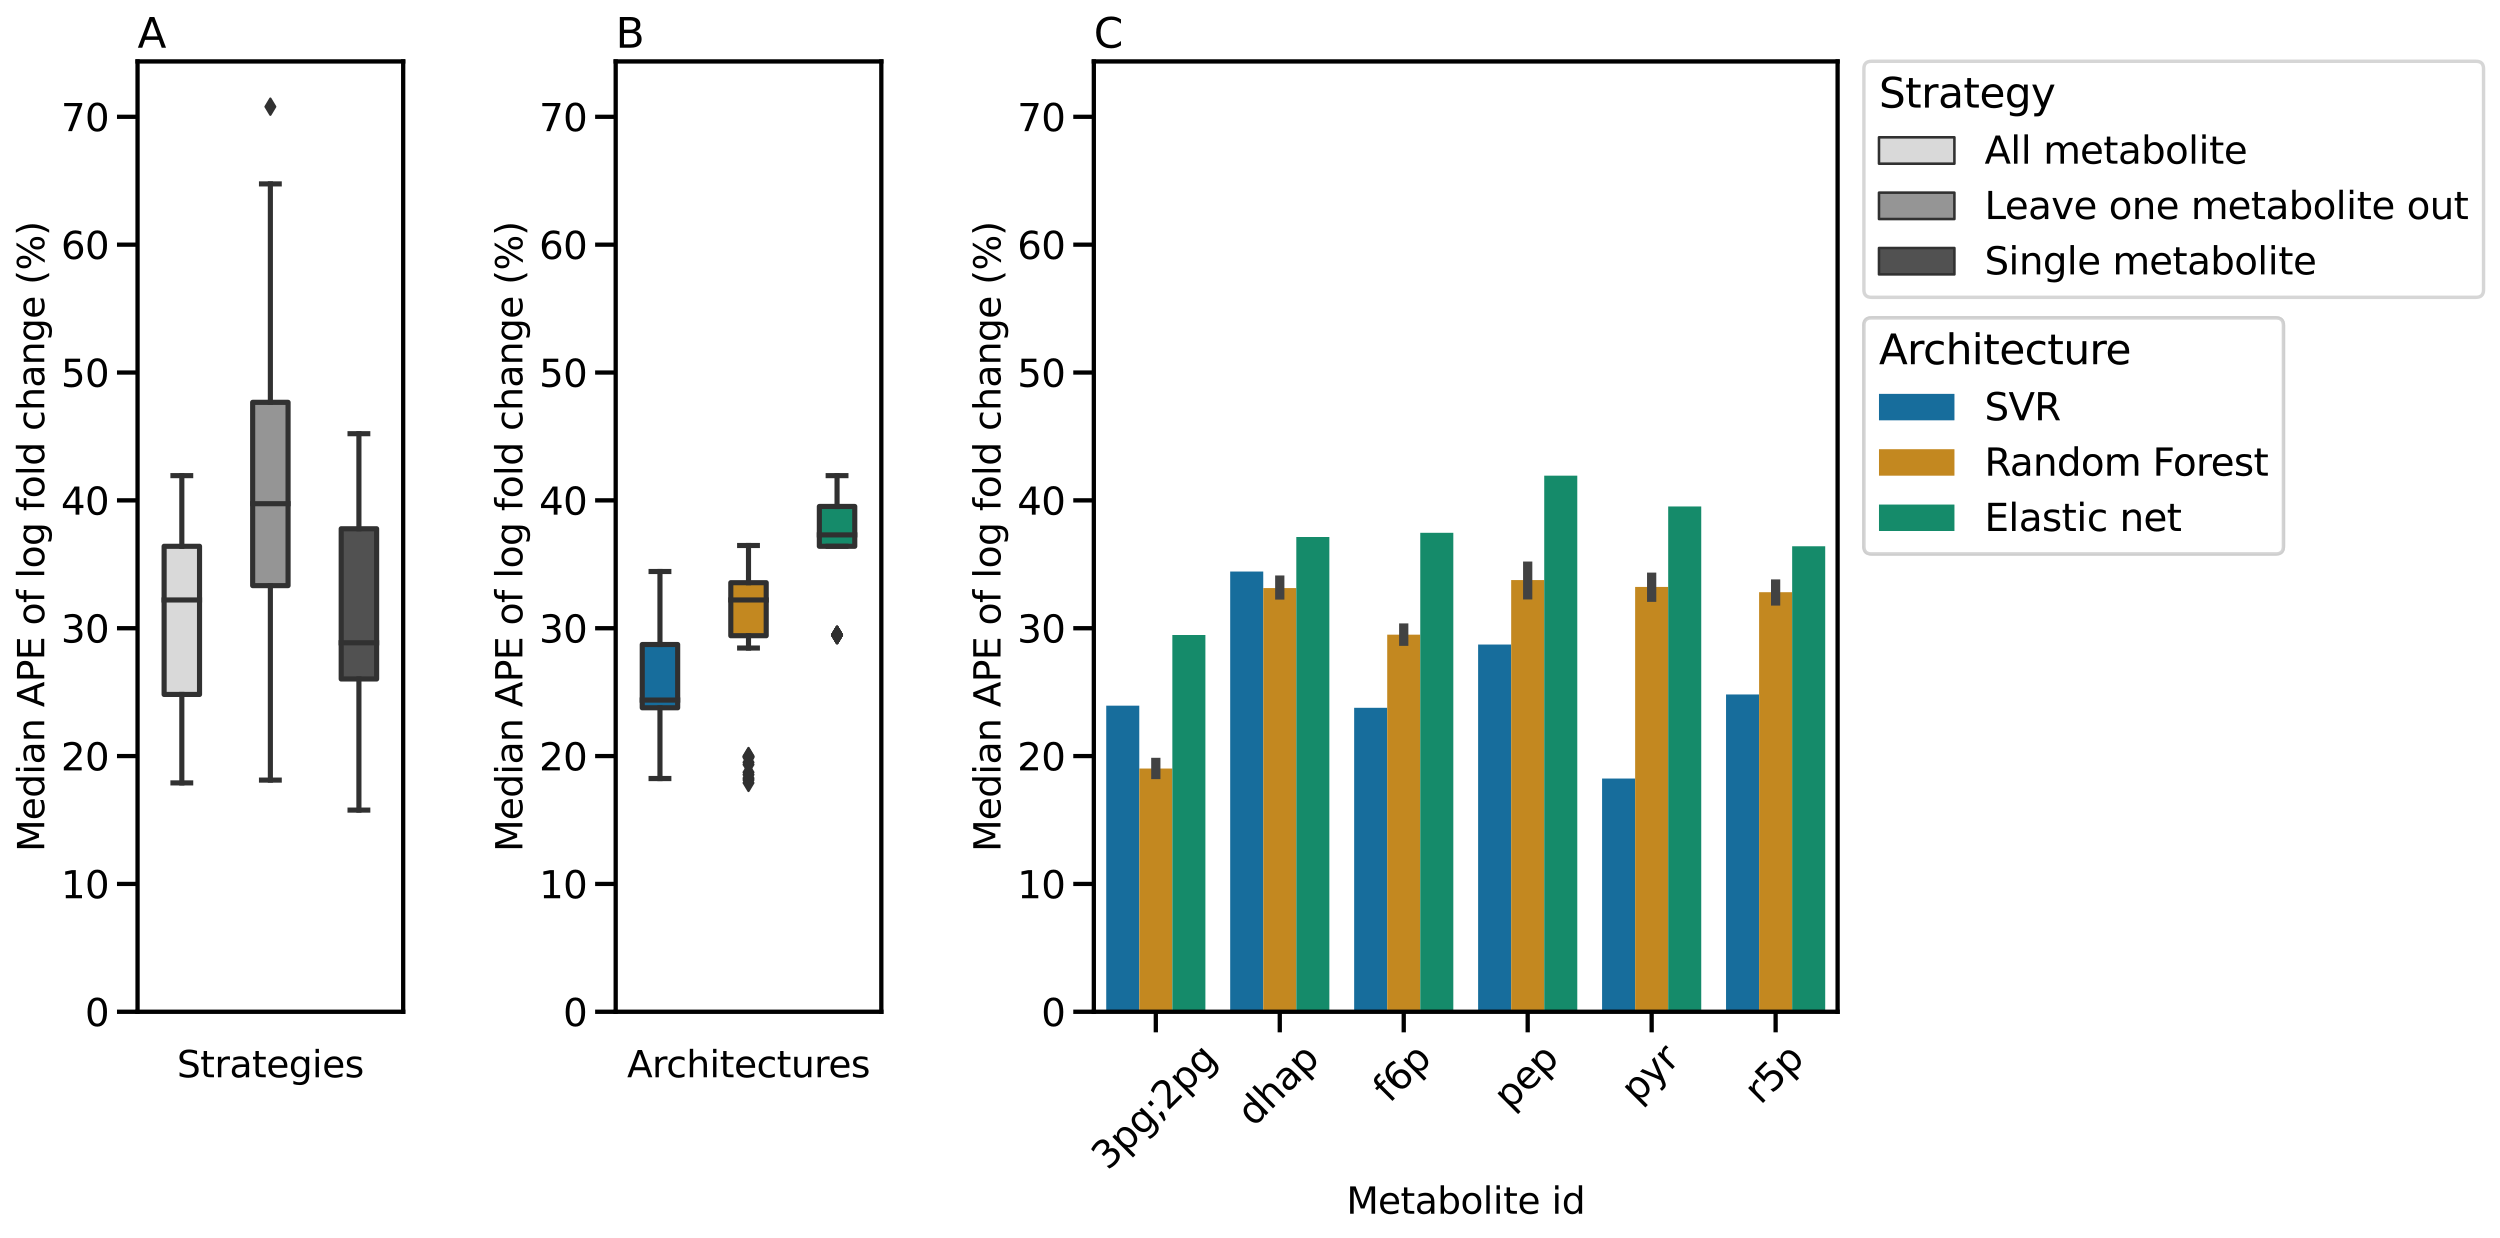 <?xml version="1.0" encoding="utf-8" standalone="no"?>
<!DOCTYPE svg PUBLIC "-//W3C//DTD SVG 1.1//EN"
  "http://www.w3.org/Graphics/SVG/1.1/DTD/svg11.dtd">
<svg xmlns:xlink="http://www.w3.org/1999/xlink" width="1093.81pt" height="541.558pt" viewBox="0 0 1093.81 541.558" xmlns="http://www.w3.org/2000/svg" version="1.1">
 <defs>
  <style type="text/css">*{stroke-linejoin: round; stroke-linecap: butt}</style>
 </defs>
 <g id="figure_1">
  <g id="patch_1">
   <path d="M 0 541.558 
L 1093.81 541.558 
L 1093.81 0 
L 0 0 
z
" style="fill: #ffffff"/>
  </g>
  <g id="axes_1">
   <g id="patch_2">
    <path d="M 60.181 442.677 
L 176.402 442.677 
L 176.402 26.877 
L 60.181 26.877 
z
" style="fill: #ffffff"/>
   </g>
   <g id="patch_3">
    <path d="M 71.803 303.841 
L 87.299 303.841 
L 87.299 239.007 
L 71.803 239.007 
L 71.803 303.841 
z
" clip-path="url(#p2ccf5afc86)" style="fill: #d9d9d9; stroke: #313131; stroke-width: 2.25; stroke-linejoin: miter"/>
   </g>
   <g id="patch_4">
    <path d="M 110.544 256.22 
L 126.04 256.22 
L 126.04 176.032 
L 110.544 176.032 
L 110.544 256.22 
z
" clip-path="url(#p2ccf5afc86)" style="fill: #959595; stroke: #313131; stroke-width: 2.25; stroke-linejoin: miter"/>
   </g>
   <g id="patch_5">
    <path d="M 149.284 297.077 
L 164.78 297.077 
L 164.78 231.34 
L 149.284 231.34 
L 149.284 297.077 
z
" clip-path="url(#p2ccf5afc86)" style="fill: #515151; stroke: #313131; stroke-width: 2.25; stroke-linejoin: miter"/>
   </g>
   <g id="patch_6">
    <path d="M 79.551 442.677 
L 79.551 442.677 
L 79.551 442.677 
L 79.551 442.677 
z
" clip-path="url(#p2ccf5afc86)" style="fill: #d9d9d9; stroke: #313131; stroke-width: 1.125; stroke-linejoin: miter"/>
   </g>
   <g id="patch_7">
    <path d="M 79.551 442.677 
L 79.551 442.677 
L 79.551 442.677 
L 79.551 442.677 
z
" clip-path="url(#p2ccf5afc86)" style="fill: #959595; stroke: #313131; stroke-width: 1.125; stroke-linejoin: miter"/>
   </g>
   <g id="patch_8">
    <path d="M 79.551 442.677 
L 79.551 442.677 
L 79.551 442.677 
L 79.551 442.677 
z
" clip-path="url(#p2ccf5afc86)" style="fill: #515151; stroke: #313131; stroke-width: 1.125; stroke-linejoin: miter"/>
   </g>
   <g id="matplotlib.axis_1">
    <g id="xtick_1"/>
    <g id="xtick_2"/>
    <g id="xtick_3"/>
    <g id="text_1">
     <!-- Strategies -->
     <g transform="translate(77.435 471.335) scale(0.16 -0.16)">
      <defs>
       <path id="DejaVuSans-53" d="M 3425 4513 
L 3425 3897 
Q 3066 4069 2747 4153 
Q 2428 4238 2131 4238 
Q 1616 4238 1336 4038 
Q 1056 3838 1056 3469 
Q 1056 3159 1242 3001 
Q 1428 2844 1947 2747 
L 2328 2669 
Q 3034 2534 3370 2195 
Q 3706 1856 3706 1288 
Q 3706 609 3251 259 
Q 2797 -91 1919 -91 
Q 1588 -91 1214 -16 
Q 841 59 441 206 
L 441 856 
Q 825 641 1194 531 
Q 1563 422 1919 422 
Q 2459 422 2753 634 
Q 3047 847 3047 1241 
Q 3047 1584 2836 1778 
Q 2625 1972 2144 2069 
L 1759 2144 
Q 1053 2284 737 2584 
Q 422 2884 422 3419 
Q 422 4038 858 4394 
Q 1294 4750 2059 4750 
Q 2388 4750 2728 4690 
Q 3069 4631 3425 4513 
z
" transform="scale(0.016)"/>
       <path id="DejaVuSans-74" d="M 1172 4494 
L 1172 3500 
L 2356 3500 
L 2356 3053 
L 1172 3053 
L 1172 1153 
Q 1172 725 1289 603 
Q 1406 481 1766 481 
L 2356 481 
L 2356 0 
L 1766 0 
Q 1100 0 847 248 
Q 594 497 594 1153 
L 594 3053 
L 172 3053 
L 172 3500 
L 594 3500 
L 594 4494 
L 1172 4494 
z
" transform="scale(0.016)"/>
       <path id="DejaVuSans-72" d="M 2631 2963 
Q 2534 3019 2420 3045 
Q 2306 3072 2169 3072 
Q 1681 3072 1420 2755 
Q 1159 2438 1159 1844 
L 1159 0 
L 581 0 
L 581 3500 
L 1159 3500 
L 1159 2956 
Q 1341 3275 1631 3429 
Q 1922 3584 2338 3584 
Q 2397 3584 2469 3576 
Q 2541 3569 2628 3553 
L 2631 2963 
z
" transform="scale(0.016)"/>
       <path id="DejaVuSans-61" d="M 2194 1759 
Q 1497 1759 1228 1600 
Q 959 1441 959 1056 
Q 959 750 1161 570 
Q 1363 391 1709 391 
Q 2188 391 2477 730 
Q 2766 1069 2766 1631 
L 2766 1759 
L 2194 1759 
z
M 3341 1997 
L 3341 0 
L 2766 0 
L 2766 531 
Q 2569 213 2275 61 
Q 1981 -91 1556 -91 
Q 1019 -91 701 211 
Q 384 513 384 1019 
Q 384 1609 779 1909 
Q 1175 2209 1959 2209 
L 2766 2209 
L 2766 2266 
Q 2766 2663 2505 2880 
Q 2244 3097 1772 3097 
Q 1472 3097 1187 3025 
Q 903 2953 641 2809 
L 641 3341 
Q 956 3463 1253 3523 
Q 1550 3584 1831 3584 
Q 2591 3584 2966 3190 
Q 3341 2797 3341 1997 
z
" transform="scale(0.016)"/>
       <path id="DejaVuSans-65" d="M 3597 1894 
L 3597 1613 
L 953 1613 
Q 991 1019 1311 708 
Q 1631 397 2203 397 
Q 2534 397 2845 478 
Q 3156 559 3463 722 
L 3463 178 
Q 3153 47 2828 -22 
Q 2503 -91 2169 -91 
Q 1331 -91 842 396 
Q 353 884 353 1716 
Q 353 2575 817 3079 
Q 1281 3584 2069 3584 
Q 2775 3584 3186 3129 
Q 3597 2675 3597 1894 
z
M 3022 2063 
Q 3016 2534 2758 2815 
Q 2500 3097 2075 3097 
Q 1594 3097 1305 2825 
Q 1016 2553 972 2059 
L 3022 2063 
z
" transform="scale(0.016)"/>
       <path id="DejaVuSans-67" d="M 2906 1791 
Q 2906 2416 2648 2759 
Q 2391 3103 1925 3103 
Q 1463 3103 1205 2759 
Q 947 2416 947 1791 
Q 947 1169 1205 825 
Q 1463 481 1925 481 
Q 2391 481 2648 825 
Q 2906 1169 2906 1791 
z
M 3481 434 
Q 3481 -459 3084 -895 
Q 2688 -1331 1869 -1331 
Q 1566 -1331 1297 -1286 
Q 1028 -1241 775 -1147 
L 775 -588 
Q 1028 -725 1275 -790 
Q 1522 -856 1778 -856 
Q 2344 -856 2625 -561 
Q 2906 -266 2906 331 
L 2906 616 
Q 2728 306 2450 153 
Q 2172 0 1784 0 
Q 1141 0 747 490 
Q 353 981 353 1791 
Q 353 2603 747 3093 
Q 1141 3584 1784 3584 
Q 2172 3584 2450 3431 
Q 2728 3278 2906 2969 
L 2906 3500 
L 3481 3500 
L 3481 434 
z
" transform="scale(0.016)"/>
       <path id="DejaVuSans-69" d="M 603 3500 
L 1178 3500 
L 1178 0 
L 603 0 
L 603 3500 
z
M 603 4863 
L 1178 4863 
L 1178 4134 
L 603 4134 
L 603 4863 
z
" transform="scale(0.016)"/>
       <path id="DejaVuSans-73" d="M 2834 3397 
L 2834 2853 
Q 2591 2978 2328 3040 
Q 2066 3103 1784 3103 
Q 1356 3103 1142 2972 
Q 928 2841 928 2578 
Q 928 2378 1081 2264 
Q 1234 2150 1697 2047 
L 1894 2003 
Q 2506 1872 2764 1633 
Q 3022 1394 3022 966 
Q 3022 478 2636 193 
Q 2250 -91 1575 -91 
Q 1294 -91 989 -36 
Q 684 19 347 128 
L 347 722 
Q 666 556 975 473 
Q 1284 391 1588 391 
Q 1994 391 2212 530 
Q 2431 669 2431 922 
Q 2431 1156 2273 1281 
Q 2116 1406 1581 1522 
L 1381 1569 
Q 847 1681 609 1914 
Q 372 2147 372 2553 
Q 372 3047 722 3315 
Q 1072 3584 1716 3584 
Q 2034 3584 2315 3537 
Q 2597 3491 2834 3397 
z
" transform="scale(0.016)"/>
      </defs>
      <use xlink:href="#DejaVuSans-53"/>
      <use xlink:href="#DejaVuSans-74" x="63.477"/>
      <use xlink:href="#DejaVuSans-72" x="102.686"/>
      <use xlink:href="#DejaVuSans-61" x="143.799"/>
      <use xlink:href="#DejaVuSans-74" x="205.078"/>
      <use xlink:href="#DejaVuSans-65" x="244.287"/>
      <use xlink:href="#DejaVuSans-67" x="305.811"/>
      <use xlink:href="#DejaVuSans-69" x="369.287"/>
      <use xlink:href="#DejaVuSans-65" x="397.07"/>
      <use xlink:href="#DejaVuSans-73" x="458.594"/>
     </g>
    </g>
   </g>
   <g id="matplotlib.axis_2">
    <g id="ytick_1">
     <g id="line2d_1">
      <defs>
       <path id="m07e9c51e0c" d="M 0 0 
L -9 0 
" style="stroke: #000000; stroke-width: 1.875"/>
      </defs>
      <g>
       <use xlink:href="#m07e9c51e0c" x="60.181" y="442.677" style="stroke: #000000; stroke-width: 1.875"/>
      </g>
     </g>
     <g id="text_2">
      <!-- 0 -->
      <g transform="translate(37.183 448.946) scale(0.165 -0.165)">
       <defs>
        <path id="DejaVuSans-30" d="M 2034 4250 
Q 1547 4250 1301 3770 
Q 1056 3291 1056 2328 
Q 1056 1369 1301 889 
Q 1547 409 2034 409 
Q 2525 409 2770 889 
Q 3016 1369 3016 2328 
Q 3016 3291 2770 3770 
Q 2525 4250 2034 4250 
z
M 2034 4750 
Q 2819 4750 3233 4129 
Q 3647 3509 3647 2328 
Q 3647 1150 3233 529 
Q 2819 -91 2034 -91 
Q 1250 -91 836 529 
Q 422 1150 422 2328 
Q 422 3509 836 4129 
Q 1250 4750 2034 4750 
z
" transform="scale(0.016)"/>
       </defs>
       <use xlink:href="#DejaVuSans-30"/>
      </g>
     </g>
    </g>
    <g id="ytick_2">
     <g id="line2d_2">
      <g>
       <use xlink:href="#m07e9c51e0c" x="60.181" y="386.739" style="stroke: #000000; stroke-width: 1.875"/>
      </g>
     </g>
     <g id="text_3">
      <!-- 10 -->
      <g transform="translate(26.685 393.008) scale(0.165 -0.165)">
       <defs>
        <path id="DejaVuSans-31" d="M 794 531 
L 1825 531 
L 1825 4091 
L 703 3866 
L 703 4441 
L 1819 4666 
L 2450 4666 
L 2450 531 
L 3481 531 
L 3481 0 
L 794 0 
L 794 531 
z
" transform="scale(0.016)"/>
       </defs>
       <use xlink:href="#DejaVuSans-31"/>
       <use xlink:href="#DejaVuSans-30" x="63.623"/>
      </g>
     </g>
    </g>
    <g id="ytick_3">
     <g id="line2d_3">
      <g>
       <use xlink:href="#m07e9c51e0c" x="60.181" y="330.801" style="stroke: #000000; stroke-width: 1.875"/>
      </g>
     </g>
     <g id="text_4">
      <!-- 20 -->
      <g transform="translate(26.685 337.07) scale(0.165 -0.165)">
       <defs>
        <path id="DejaVuSans-32" d="M 1228 531 
L 3431 531 
L 3431 0 
L 469 0 
L 469 531 
Q 828 903 1448 1529 
Q 2069 2156 2228 2338 
Q 2531 2678 2651 2914 
Q 2772 3150 2772 3378 
Q 2772 3750 2511 3984 
Q 2250 4219 1831 4219 
Q 1534 4219 1204 4116 
Q 875 4013 500 3803 
L 500 4441 
Q 881 4594 1212 4672 
Q 1544 4750 1819 4750 
Q 2544 4750 2975 4387 
Q 3406 4025 3406 3419 
Q 3406 3131 3298 2873 
Q 3191 2616 2906 2266 
Q 2828 2175 2409 1742 
Q 1991 1309 1228 531 
z
" transform="scale(0.016)"/>
       </defs>
       <use xlink:href="#DejaVuSans-32"/>
       <use xlink:href="#DejaVuSans-30" x="63.623"/>
      </g>
     </g>
    </g>
    <g id="ytick_4">
     <g id="line2d_4">
      <g>
       <use xlink:href="#m07e9c51e0c" x="60.181" y="274.863" style="stroke: #000000; stroke-width: 1.875"/>
      </g>
     </g>
     <g id="text_5">
      <!-- 30 -->
      <g transform="translate(26.685 281.131) scale(0.165 -0.165)">
       <defs>
        <path id="DejaVuSans-33" d="M 2597 2516 
Q 3050 2419 3304 2112 
Q 3559 1806 3559 1356 
Q 3559 666 3084 287 
Q 2609 -91 1734 -91 
Q 1441 -91 1130 -33 
Q 819 25 488 141 
L 488 750 
Q 750 597 1062 519 
Q 1375 441 1716 441 
Q 2309 441 2620 675 
Q 2931 909 2931 1356 
Q 2931 1769 2642 2001 
Q 2353 2234 1838 2234 
L 1294 2234 
L 1294 2753 
L 1863 2753 
Q 2328 2753 2575 2939 
Q 2822 3125 2822 3475 
Q 2822 3834 2567 4026 
Q 2313 4219 1838 4219 
Q 1578 4219 1281 4162 
Q 984 4106 628 3988 
L 628 4550 
Q 988 4650 1302 4700 
Q 1616 4750 1894 4750 
Q 2613 4750 3031 4423 
Q 3450 4097 3450 3541 
Q 3450 3153 3228 2886 
Q 3006 2619 2597 2516 
z
" transform="scale(0.016)"/>
       </defs>
       <use xlink:href="#DejaVuSans-33"/>
       <use xlink:href="#DejaVuSans-30" x="63.623"/>
      </g>
     </g>
    </g>
    <g id="ytick_5">
     <g id="line2d_5">
      <g>
       <use xlink:href="#m07e9c51e0c" x="60.181" y="218.925" style="stroke: #000000; stroke-width: 1.875"/>
      </g>
     </g>
     <g id="text_6">
      <!-- 40 -->
      <g transform="translate(26.685 225.193) scale(0.165 -0.165)">
       <defs>
        <path id="DejaVuSans-34" d="M 2419 4116 
L 825 1625 
L 2419 1625 
L 2419 4116 
z
M 2253 4666 
L 3047 4666 
L 3047 1625 
L 3713 1625 
L 3713 1100 
L 3047 1100 
L 3047 0 
L 2419 0 
L 2419 1100 
L 313 1100 
L 313 1709 
L 2253 4666 
z
" transform="scale(0.016)"/>
       </defs>
       <use xlink:href="#DejaVuSans-34"/>
       <use xlink:href="#DejaVuSans-30" x="63.623"/>
      </g>
     </g>
    </g>
    <g id="ytick_6">
     <g id="line2d_6">
      <g>
       <use xlink:href="#m07e9c51e0c" x="60.181" y="162.986" style="stroke: #000000; stroke-width: 1.875"/>
      </g>
     </g>
     <g id="text_7">
      <!-- 50 -->
      <g transform="translate(26.685 169.255) scale(0.165 -0.165)">
       <defs>
        <path id="DejaVuSans-35" d="M 691 4666 
L 3169 4666 
L 3169 4134 
L 1269 4134 
L 1269 2991 
Q 1406 3038 1543 3061 
Q 1681 3084 1819 3084 
Q 2600 3084 3056 2656 
Q 3513 2228 3513 1497 
Q 3513 744 3044 326 
Q 2575 -91 1722 -91 
Q 1428 -91 1123 -41 
Q 819 9 494 109 
L 494 744 
Q 775 591 1075 516 
Q 1375 441 1709 441 
Q 2250 441 2565 725 
Q 2881 1009 2881 1497 
Q 2881 1984 2565 2268 
Q 2250 2553 1709 2553 
Q 1456 2553 1204 2497 
Q 953 2441 691 2322 
L 691 4666 
z
" transform="scale(0.016)"/>
       </defs>
       <use xlink:href="#DejaVuSans-35"/>
       <use xlink:href="#DejaVuSans-30" x="63.623"/>
      </g>
     </g>
    </g>
    <g id="ytick_7">
     <g id="line2d_7">
      <g>
       <use xlink:href="#m07e9c51e0c" x="60.181" y="107.048" style="stroke: #000000; stroke-width: 1.875"/>
      </g>
     </g>
     <g id="text_8">
      <!-- 60 -->
      <g transform="translate(26.685 113.317) scale(0.165 -0.165)">
       <defs>
        <path id="DejaVuSans-36" d="M 2113 2584 
Q 1688 2584 1439 2293 
Q 1191 2003 1191 1497 
Q 1191 994 1439 701 
Q 1688 409 2113 409 
Q 2538 409 2786 701 
Q 3034 994 3034 1497 
Q 3034 2003 2786 2293 
Q 2538 2584 2113 2584 
z
M 3366 4563 
L 3366 3988 
Q 3128 4100 2886 4159 
Q 2644 4219 2406 4219 
Q 1781 4219 1451 3797 
Q 1122 3375 1075 2522 
Q 1259 2794 1537 2939 
Q 1816 3084 2150 3084 
Q 2853 3084 3261 2657 
Q 3669 2231 3669 1497 
Q 3669 778 3244 343 
Q 2819 -91 2113 -91 
Q 1303 -91 875 529 
Q 447 1150 447 2328 
Q 447 3434 972 4092 
Q 1497 4750 2381 4750 
Q 2619 4750 2861 4703 
Q 3103 4656 3366 4563 
z
" transform="scale(0.016)"/>
       </defs>
       <use xlink:href="#DejaVuSans-36"/>
       <use xlink:href="#DejaVuSans-30" x="63.623"/>
      </g>
     </g>
    </g>
    <g id="ytick_8">
     <g id="line2d_8">
      <g>
       <use xlink:href="#m07e9c51e0c" x="60.181" y="51.11" style="stroke: #000000; stroke-width: 1.875"/>
      </g>
     </g>
     <g id="text_9">
      <!-- 70 -->
      <g transform="translate(26.685 57.379) scale(0.165 -0.165)">
       <defs>
        <path id="DejaVuSans-37" d="M 525 4666 
L 3525 4666 
L 3525 4397 
L 1831 0 
L 1172 0 
L 2766 4134 
L 525 4134 
L 525 4666 
z
" transform="scale(0.016)"/>
       </defs>
       <use xlink:href="#DejaVuSans-37"/>
       <use xlink:href="#DejaVuSans-30" x="63.623"/>
      </g>
     </g>
    </g>
    <g id="text_10">
     <!-- Median APE of log fold change (%) -->
     <g transform="translate(19.358 372.688) rotate(-90) scale(0.16 -0.16)">
      <defs>
       <path id="DejaVuSans-4d" d="M 628 4666 
L 1569 4666 
L 2759 1491 
L 3956 4666 
L 4897 4666 
L 4897 0 
L 4281 0 
L 4281 4097 
L 3078 897 
L 2444 897 
L 1241 4097 
L 1241 0 
L 628 0 
L 628 4666 
z
" transform="scale(0.016)"/>
       <path id="DejaVuSans-64" d="M 2906 2969 
L 2906 4863 
L 3481 4863 
L 3481 0 
L 2906 0 
L 2906 525 
Q 2725 213 2448 61 
Q 2172 -91 1784 -91 
Q 1150 -91 751 415 
Q 353 922 353 1747 
Q 353 2572 751 3078 
Q 1150 3584 1784 3584 
Q 2172 3584 2448 3432 
Q 2725 3281 2906 2969 
z
M 947 1747 
Q 947 1113 1208 752 
Q 1469 391 1925 391 
Q 2381 391 2643 752 
Q 2906 1113 2906 1747 
Q 2906 2381 2643 2742 
Q 2381 3103 1925 3103 
Q 1469 3103 1208 2742 
Q 947 2381 947 1747 
z
" transform="scale(0.016)"/>
       <path id="DejaVuSans-6e" d="M 3513 2113 
L 3513 0 
L 2938 0 
L 2938 2094 
Q 2938 2591 2744 2837 
Q 2550 3084 2163 3084 
Q 1697 3084 1428 2787 
Q 1159 2491 1159 1978 
L 1159 0 
L 581 0 
L 581 3500 
L 1159 3500 
L 1159 2956 
Q 1366 3272 1645 3428 
Q 1925 3584 2291 3584 
Q 2894 3584 3203 3211 
Q 3513 2838 3513 2113 
z
" transform="scale(0.016)"/>
       <path id="DejaVuSans-20" transform="scale(0.016)"/>
       <path id="DejaVuSans-41" d="M 2188 4044 
L 1331 1722 
L 3047 1722 
L 2188 4044 
z
M 1831 4666 
L 2547 4666 
L 4325 0 
L 3669 0 
L 3244 1197 
L 1141 1197 
L 716 0 
L 50 0 
L 1831 4666 
z
" transform="scale(0.016)"/>
       <path id="DejaVuSans-50" d="M 1259 4147 
L 1259 2394 
L 2053 2394 
Q 2494 2394 2734 2622 
Q 2975 2850 2975 3272 
Q 2975 3691 2734 3919 
Q 2494 4147 2053 4147 
L 1259 4147 
z
M 628 4666 
L 2053 4666 
Q 2838 4666 3239 4311 
Q 3641 3956 3641 3272 
Q 3641 2581 3239 2228 
Q 2838 1875 2053 1875 
L 1259 1875 
L 1259 0 
L 628 0 
L 628 4666 
z
" transform="scale(0.016)"/>
       <path id="DejaVuSans-45" d="M 628 4666 
L 3578 4666 
L 3578 4134 
L 1259 4134 
L 1259 2753 
L 3481 2753 
L 3481 2222 
L 1259 2222 
L 1259 531 
L 3634 531 
L 3634 0 
L 628 0 
L 628 4666 
z
" transform="scale(0.016)"/>
       <path id="DejaVuSans-6f" d="M 1959 3097 
Q 1497 3097 1228 2736 
Q 959 2375 959 1747 
Q 959 1119 1226 758 
Q 1494 397 1959 397 
Q 2419 397 2687 759 
Q 2956 1122 2956 1747 
Q 2956 2369 2687 2733 
Q 2419 3097 1959 3097 
z
M 1959 3584 
Q 2709 3584 3137 3096 
Q 3566 2609 3566 1747 
Q 3566 888 3137 398 
Q 2709 -91 1959 -91 
Q 1206 -91 779 398 
Q 353 888 353 1747 
Q 353 2609 779 3096 
Q 1206 3584 1959 3584 
z
" transform="scale(0.016)"/>
       <path id="DejaVuSans-66" d="M 2375 4863 
L 2375 4384 
L 1825 4384 
Q 1516 4384 1395 4259 
Q 1275 4134 1275 3809 
L 1275 3500 
L 2222 3500 
L 2222 3053 
L 1275 3053 
L 1275 0 
L 697 0 
L 697 3053 
L 147 3053 
L 147 3500 
L 697 3500 
L 697 3744 
Q 697 4328 969 4595 
Q 1241 4863 1831 4863 
L 2375 4863 
z
" transform="scale(0.016)"/>
       <path id="DejaVuSans-6c" d="M 603 4863 
L 1178 4863 
L 1178 0 
L 603 0 
L 603 4863 
z
" transform="scale(0.016)"/>
       <path id="DejaVuSans-63" d="M 3122 3366 
L 3122 2828 
Q 2878 2963 2633 3030 
Q 2388 3097 2138 3097 
Q 1578 3097 1268 2742 
Q 959 2388 959 1747 
Q 959 1106 1268 751 
Q 1578 397 2138 397 
Q 2388 397 2633 464 
Q 2878 531 3122 666 
L 3122 134 
Q 2881 22 2623 -34 
Q 2366 -91 2075 -91 
Q 1284 -91 818 406 
Q 353 903 353 1747 
Q 353 2603 823 3093 
Q 1294 3584 2113 3584 
Q 2378 3584 2631 3529 
Q 2884 3475 3122 3366 
z
" transform="scale(0.016)"/>
       <path id="DejaVuSans-68" d="M 3513 2113 
L 3513 0 
L 2938 0 
L 2938 2094 
Q 2938 2591 2744 2837 
Q 2550 3084 2163 3084 
Q 1697 3084 1428 2787 
Q 1159 2491 1159 1978 
L 1159 0 
L 581 0 
L 581 4863 
L 1159 4863 
L 1159 2956 
Q 1366 3272 1645 3428 
Q 1925 3584 2291 3584 
Q 2894 3584 3203 3211 
Q 3513 2838 3513 2113 
z
" transform="scale(0.016)"/>
       <path id="DejaVuSans-28" d="M 1984 4856 
Q 1566 4138 1362 3434 
Q 1159 2731 1159 2009 
Q 1159 1288 1364 580 
Q 1569 -128 1984 -844 
L 1484 -844 
Q 1016 -109 783 600 
Q 550 1309 550 2009 
Q 550 2706 781 3412 
Q 1013 4119 1484 4856 
L 1984 4856 
z
" transform="scale(0.016)"/>
       <path id="DejaVuSans-25" d="M 4653 2053 
Q 4381 2053 4226 1822 
Q 4072 1591 4072 1178 
Q 4072 772 4226 539 
Q 4381 306 4653 306 
Q 4919 306 5073 539 
Q 5228 772 5228 1178 
Q 5228 1588 5073 1820 
Q 4919 2053 4653 2053 
z
M 4653 2450 
Q 5147 2450 5437 2106 
Q 5728 1763 5728 1178 
Q 5728 594 5436 251 
Q 5144 -91 4653 -91 
Q 4153 -91 3862 251 
Q 3572 594 3572 1178 
Q 3572 1766 3864 2108 
Q 4156 2450 4653 2450 
z
M 1428 4353 
Q 1159 4353 1004 4120 
Q 850 3888 850 3481 
Q 850 3069 1003 2837 
Q 1156 2606 1428 2606 
Q 1700 2606 1854 2837 
Q 2009 3069 2009 3481 
Q 2009 3884 1853 4118 
Q 1697 4353 1428 4353 
z
M 4250 4750 
L 4750 4750 
L 1831 -91 
L 1331 -91 
L 4250 4750 
z
M 1428 4750 
Q 1922 4750 2215 4408 
Q 2509 4066 2509 3481 
Q 2509 2891 2217 2550 
Q 1925 2209 1428 2209 
Q 931 2209 642 2551 
Q 353 2894 353 3481 
Q 353 4063 643 4406 
Q 934 4750 1428 4750 
z
" transform="scale(0.016)"/>
       <path id="DejaVuSans-29" d="M 513 4856 
L 1013 4856 
Q 1481 4119 1714 3412 
Q 1947 2706 1947 2009 
Q 1947 1309 1714 600 
Q 1481 -109 1013 -844 
L 513 -844 
Q 928 -128 1133 580 
Q 1338 1288 1338 2009 
Q 1338 2731 1133 3434 
Q 928 4138 513 4856 
z
" transform="scale(0.016)"/>
      </defs>
      <use xlink:href="#DejaVuSans-4d"/>
      <use xlink:href="#DejaVuSans-65" x="86.279"/>
      <use xlink:href="#DejaVuSans-64" x="147.803"/>
      <use xlink:href="#DejaVuSans-69" x="211.279"/>
      <use xlink:href="#DejaVuSans-61" x="239.062"/>
      <use xlink:href="#DejaVuSans-6e" x="300.342"/>
      <use xlink:href="#DejaVuSans-20" x="363.721"/>
      <use xlink:href="#DejaVuSans-41" x="395.508"/>
      <use xlink:href="#DejaVuSans-50" x="463.916"/>
      <use xlink:href="#DejaVuSans-45" x="524.219"/>
      <use xlink:href="#DejaVuSans-20" x="587.402"/>
      <use xlink:href="#DejaVuSans-6f" x="619.189"/>
      <use xlink:href="#DejaVuSans-66" x="680.371"/>
      <use xlink:href="#DejaVuSans-20" x="715.576"/>
      <use xlink:href="#DejaVuSans-6c" x="747.363"/>
      <use xlink:href="#DejaVuSans-6f" x="775.146"/>
      <use xlink:href="#DejaVuSans-67" x="836.328"/>
      <use xlink:href="#DejaVuSans-20" x="899.805"/>
      <use xlink:href="#DejaVuSans-66" x="931.592"/>
      <use xlink:href="#DejaVuSans-6f" x="966.797"/>
      <use xlink:href="#DejaVuSans-6c" x="1027.979"/>
      <use xlink:href="#DejaVuSans-64" x="1055.762"/>
      <use xlink:href="#DejaVuSans-20" x="1119.238"/>
      <use xlink:href="#DejaVuSans-63" x="1151.025"/>
      <use xlink:href="#DejaVuSans-68" x="1206.006"/>
      <use xlink:href="#DejaVuSans-61" x="1269.385"/>
      <use xlink:href="#DejaVuSans-6e" x="1330.664"/>
      <use xlink:href="#DejaVuSans-67" x="1394.043"/>
      <use xlink:href="#DejaVuSans-65" x="1457.52"/>
      <use xlink:href="#DejaVuSans-20" x="1519.043"/>
      <use xlink:href="#DejaVuSans-28" x="1550.83"/>
      <use xlink:href="#DejaVuSans-25" x="1589.844"/>
      <use xlink:href="#DejaVuSans-29" x="1684.863"/>
     </g>
    </g>
   </g>
   <g id="line2d_9">
    <path d="M 79.551 303.841 
L 79.551 342.538 
" clip-path="url(#p2ccf5afc86)" style="fill: none; stroke: #313131; stroke-width: 2.25; stroke-linecap: square"/>
   </g>
   <g id="line2d_10">
    <path d="M 79.551 239.007 
L 79.551 208.111 
" clip-path="url(#p2ccf5afc86)" style="fill: none; stroke: #313131; stroke-width: 2.25; stroke-linecap: square"/>
   </g>
   <g id="line2d_11">
    <path d="M 75.677 342.538 
L 83.425 342.538 
" clip-path="url(#p2ccf5afc86)" style="fill: none; stroke: #313131; stroke-width: 2.25; stroke-linecap: square"/>
   </g>
   <g id="line2d_12">
    <path d="M 75.677 208.111 
L 83.425 208.111 
" clip-path="url(#p2ccf5afc86)" style="fill: none; stroke: #313131; stroke-width: 2.25; stroke-linecap: square"/>
   </g>
   <g id="line2d_13"/>
   <g id="line2d_14">
    <path d="M 118.292 256.22 
L 118.292 341.314 
" clip-path="url(#p2ccf5afc86)" style="fill: none; stroke: #313131; stroke-width: 2.25; stroke-linecap: square"/>
   </g>
   <g id="line2d_15">
    <path d="M 118.292 176.032 
L 118.292 80.459 
" clip-path="url(#p2ccf5afc86)" style="fill: none; stroke: #313131; stroke-width: 2.25; stroke-linecap: square"/>
   </g>
   <g id="line2d_16">
    <path d="M 114.418 341.314 
L 122.166 341.314 
" clip-path="url(#p2ccf5afc86)" style="fill: none; stroke: #313131; stroke-width: 2.25; stroke-linecap: square"/>
   </g>
   <g id="line2d_17">
    <path d="M 114.418 80.459 
L 122.166 80.459 
" clip-path="url(#p2ccf5afc86)" style="fill: none; stroke: #313131; stroke-width: 2.25; stroke-linecap: square"/>
   </g>
   <g id="line2d_18">
    <defs>
     <path id="m7b324ead30" d="M -0 3.536 
L 2.121 0 
L -0 -3.536 
L -2.121 -0 
z
" style="stroke: #313131; stroke-linejoin: miter"/>
    </defs>
    <g clip-path="url(#p2ccf5afc86)">
     <use xlink:href="#m7b324ead30" x="118.292" y="46.677" style="fill: #313131; stroke: #313131; stroke-linejoin: miter"/>
    </g>
   </g>
   <g id="line2d_19">
    <path d="M 157.032 297.077 
L 157.032 354.434 
" clip-path="url(#p2ccf5afc86)" style="fill: none; stroke: #313131; stroke-width: 2.25; stroke-linecap: square"/>
   </g>
   <g id="line2d_20">
    <path d="M 157.032 231.34 
L 157.032 189.756 
" clip-path="url(#p2ccf5afc86)" style="fill: none; stroke: #313131; stroke-width: 2.25; stroke-linecap: square"/>
   </g>
   <g id="line2d_21">
    <path d="M 153.158 354.434 
L 160.906 354.434 
" clip-path="url(#p2ccf5afc86)" style="fill: none; stroke: #313131; stroke-width: 2.25; stroke-linecap: square"/>
   </g>
   <g id="line2d_22">
    <path d="M 153.158 189.756 
L 160.906 189.756 
" clip-path="url(#p2ccf5afc86)" style="fill: none; stroke: #313131; stroke-width: 2.25; stroke-linecap: square"/>
   </g>
   <g id="line2d_23"/>
   <g id="line2d_24">
    <path d="M 71.803 262.502 
L 87.299 262.502 
" clip-path="url(#p2ccf5afc86)" style="fill: none; stroke: #313131; stroke-width: 2.25; stroke-linecap: square"/>
   </g>
   <g id="line2d_25">
    <path d="M 110.544 220.373 
L 126.04 220.373 
" clip-path="url(#p2ccf5afc86)" style="fill: none; stroke: #313131; stroke-width: 2.25; stroke-linecap: square"/>
   </g>
   <g id="line2d_26">
    <path d="M 149.284 281.241 
L 164.78 281.241 
" clip-path="url(#p2ccf5afc86)" style="fill: none; stroke: #313131; stroke-width: 2.25; stroke-linecap: square"/>
   </g>
   <g id="patch_9">
    <path d="M 60.181 442.677 
L 60.181 26.877 
" style="fill: none; stroke: #000000; stroke-width: 1.875; stroke-linejoin: miter; stroke-linecap: square"/>
   </g>
   <g id="patch_10">
    <path d="M 176.402 442.677 
L 176.402 26.877 
" style="fill: none; stroke: #000000; stroke-width: 1.875; stroke-linejoin: miter; stroke-linecap: square"/>
   </g>
   <g id="patch_11">
    <path d="M 60.181 442.677 
L 176.402 442.677 
" style="fill: none; stroke: #000000; stroke-width: 1.875; stroke-linejoin: miter; stroke-linecap: square"/>
   </g>
   <g id="patch_12">
    <path d="M 60.181 26.877 
L 176.402 26.877 
" style="fill: none; stroke: #000000; stroke-width: 1.875; stroke-linejoin: miter; stroke-linecap: square"/>
   </g>
   <g id="text_11">
    <!-- A -->
    <g transform="translate(60.181 20.877) scale(0.18 -0.18)">
     <use xlink:href="#DejaVuSans-41"/>
    </g>
   </g>
  </g>
  <g id="axes_2">
   <g id="patch_13">
    <path d="M 269.379 442.677 
L 385.6 442.677 
L 385.6 26.877 
L 269.379 26.877 
z
" style="fill: #ffffff"/>
   </g>
   <g id="patch_14">
    <path d="M 281.001 309.675 
L 296.497 309.675 
L 296.497 281.994 
L 281.001 281.994 
L 281.001 309.675 
z
" clip-path="url(#pd5dc2a5596)" style="fill: #176d9c; stroke: #303030; stroke-width: 2.25; stroke-linejoin: miter"/>
   </g>
   <g id="patch_15">
    <path d="M 319.741 278.146 
L 335.237 278.146 
L 335.237 254.944 
L 319.741 254.944 
L 319.741 278.146 
z
" clip-path="url(#pd5dc2a5596)" style="fill: #c38820; stroke: #303030; stroke-width: 2.25; stroke-linejoin: miter"/>
   </g>
   <g id="patch_16">
    <path d="M 358.482 239.007 
L 373.978 239.007 
L 373.978 221.592 
L 358.482 221.592 
L 358.482 239.007 
z
" clip-path="url(#pd5dc2a5596)" style="fill: #158b6a; stroke: #303030; stroke-width: 2.25; stroke-linejoin: miter"/>
   </g>
   <g id="matplotlib.axis_3">
    <g id="xtick_4"/>
    <g id="xtick_5"/>
    <g id="xtick_6"/>
    <g id="text_12">
     <!-- Architectures -->
     <g transform="translate(274.354 471.335) scale(0.16 -0.16)">
      <defs>
       <path id="DejaVuSans-75" d="M 544 1381 
L 544 3500 
L 1119 3500 
L 1119 1403 
Q 1119 906 1312 657 
Q 1506 409 1894 409 
Q 2359 409 2629 706 
Q 2900 1003 2900 1516 
L 2900 3500 
L 3475 3500 
L 3475 0 
L 2900 0 
L 2900 538 
Q 2691 219 2414 64 
Q 2138 -91 1772 -91 
Q 1169 -91 856 284 
Q 544 659 544 1381 
z
M 1991 3584 
L 1991 3584 
z
" transform="scale(0.016)"/>
      </defs>
      <use xlink:href="#DejaVuSans-41"/>
      <use xlink:href="#DejaVuSans-72" x="68.408"/>
      <use xlink:href="#DejaVuSans-63" x="107.271"/>
      <use xlink:href="#DejaVuSans-68" x="162.252"/>
      <use xlink:href="#DejaVuSans-69" x="225.631"/>
      <use xlink:href="#DejaVuSans-74" x="253.414"/>
      <use xlink:href="#DejaVuSans-65" x="292.623"/>
      <use xlink:href="#DejaVuSans-63" x="354.146"/>
      <use xlink:href="#DejaVuSans-74" x="409.127"/>
      <use xlink:href="#DejaVuSans-75" x="448.336"/>
      <use xlink:href="#DejaVuSans-72" x="511.715"/>
      <use xlink:href="#DejaVuSans-65" x="550.578"/>
      <use xlink:href="#DejaVuSans-73" x="612.102"/>
     </g>
    </g>
   </g>
   <g id="matplotlib.axis_4">
    <g id="ytick_9">
     <g id="line2d_27">
      <g>
       <use xlink:href="#m07e9c51e0c" x="269.379" y="442.677" style="stroke: #000000; stroke-width: 1.875"/>
      </g>
     </g>
     <g id="text_13">
      <!-- 0 -->
      <g transform="translate(246.381 448.946) scale(0.165 -0.165)">
       <use xlink:href="#DejaVuSans-30"/>
      </g>
     </g>
    </g>
    <g id="ytick_10">
     <g id="line2d_28">
      <g>
       <use xlink:href="#m07e9c51e0c" x="269.379" y="386.739" style="stroke: #000000; stroke-width: 1.875"/>
      </g>
     </g>
     <g id="text_14">
      <!-- 10 -->
      <g transform="translate(235.883 393.008) scale(0.165 -0.165)">
       <use xlink:href="#DejaVuSans-31"/>
       <use xlink:href="#DejaVuSans-30" x="63.623"/>
      </g>
     </g>
    </g>
    <g id="ytick_11">
     <g id="line2d_29">
      <g>
       <use xlink:href="#m07e9c51e0c" x="269.379" y="330.801" style="stroke: #000000; stroke-width: 1.875"/>
      </g>
     </g>
     <g id="text_15">
      <!-- 20 -->
      <g transform="translate(235.883 337.07) scale(0.165 -0.165)">
       <use xlink:href="#DejaVuSans-32"/>
       <use xlink:href="#DejaVuSans-30" x="63.623"/>
      </g>
     </g>
    </g>
    <g id="ytick_12">
     <g id="line2d_30">
      <g>
       <use xlink:href="#m07e9c51e0c" x="269.379" y="274.863" style="stroke: #000000; stroke-width: 1.875"/>
      </g>
     </g>
     <g id="text_16">
      <!-- 30 -->
      <g transform="translate(235.883 281.131) scale(0.165 -0.165)">
       <use xlink:href="#DejaVuSans-33"/>
       <use xlink:href="#DejaVuSans-30" x="63.623"/>
      </g>
     </g>
    </g>
    <g id="ytick_13">
     <g id="line2d_31">
      <g>
       <use xlink:href="#m07e9c51e0c" x="269.379" y="218.925" style="stroke: #000000; stroke-width: 1.875"/>
      </g>
     </g>
     <g id="text_17">
      <!-- 40 -->
      <g transform="translate(235.883 225.193) scale(0.165 -0.165)">
       <use xlink:href="#DejaVuSans-34"/>
       <use xlink:href="#DejaVuSans-30" x="63.623"/>
      </g>
     </g>
    </g>
    <g id="ytick_14">
     <g id="line2d_32">
      <g>
       <use xlink:href="#m07e9c51e0c" x="269.379" y="162.986" style="stroke: #000000; stroke-width: 1.875"/>
      </g>
     </g>
     <g id="text_18">
      <!-- 50 -->
      <g transform="translate(235.883 169.255) scale(0.165 -0.165)">
       <use xlink:href="#DejaVuSans-35"/>
       <use xlink:href="#DejaVuSans-30" x="63.623"/>
      </g>
     </g>
    </g>
    <g id="ytick_15">
     <g id="line2d_33">
      <g>
       <use xlink:href="#m07e9c51e0c" x="269.379" y="107.048" style="stroke: #000000; stroke-width: 1.875"/>
      </g>
     </g>
     <g id="text_19">
      <!-- 60 -->
      <g transform="translate(235.883 113.317) scale(0.165 -0.165)">
       <use xlink:href="#DejaVuSans-36"/>
       <use xlink:href="#DejaVuSans-30" x="63.623"/>
      </g>
     </g>
    </g>
    <g id="ytick_16">
     <g id="line2d_34">
      <g>
       <use xlink:href="#m07e9c51e0c" x="269.379" y="51.11" style="stroke: #000000; stroke-width: 1.875"/>
      </g>
     </g>
     <g id="text_20">
      <!-- 70 -->
      <g transform="translate(235.883 57.379) scale(0.165 -0.165)">
       <use xlink:href="#DejaVuSans-37"/>
       <use xlink:href="#DejaVuSans-30" x="63.623"/>
      </g>
     </g>
    </g>
    <g id="text_21">
     <!-- Median APE of log fold change (%) -->
     <g transform="translate(228.555 372.688) rotate(-90) scale(0.16 -0.16)">
      <use xlink:href="#DejaVuSans-4d"/>
      <use xlink:href="#DejaVuSans-65" x="86.279"/>
      <use xlink:href="#DejaVuSans-64" x="147.803"/>
      <use xlink:href="#DejaVuSans-69" x="211.279"/>
      <use xlink:href="#DejaVuSans-61" x="239.062"/>
      <use xlink:href="#DejaVuSans-6e" x="300.342"/>
      <use xlink:href="#DejaVuSans-20" x="363.721"/>
      <use xlink:href="#DejaVuSans-41" x="395.508"/>
      <use xlink:href="#DejaVuSans-50" x="463.916"/>
      <use xlink:href="#DejaVuSans-45" x="524.219"/>
      <use xlink:href="#DejaVuSans-20" x="587.402"/>
      <use xlink:href="#DejaVuSans-6f" x="619.189"/>
      <use xlink:href="#DejaVuSans-66" x="680.371"/>
      <use xlink:href="#DejaVuSans-20" x="715.576"/>
      <use xlink:href="#DejaVuSans-6c" x="747.363"/>
      <use xlink:href="#DejaVuSans-6f" x="775.146"/>
      <use xlink:href="#DejaVuSans-67" x="836.328"/>
      <use xlink:href="#DejaVuSans-20" x="899.805"/>
      <use xlink:href="#DejaVuSans-66" x="931.592"/>
      <use xlink:href="#DejaVuSans-6f" x="966.797"/>
      <use xlink:href="#DejaVuSans-6c" x="1027.979"/>
      <use xlink:href="#DejaVuSans-64" x="1055.762"/>
      <use xlink:href="#DejaVuSans-20" x="1119.238"/>
      <use xlink:href="#DejaVuSans-63" x="1151.025"/>
      <use xlink:href="#DejaVuSans-68" x="1206.006"/>
      <use xlink:href="#DejaVuSans-61" x="1269.385"/>
      <use xlink:href="#DejaVuSans-6e" x="1330.664"/>
      <use xlink:href="#DejaVuSans-67" x="1394.043"/>
      <use xlink:href="#DejaVuSans-65" x="1457.52"/>
      <use xlink:href="#DejaVuSans-20" x="1519.043"/>
      <use xlink:href="#DejaVuSans-28" x="1550.83"/>
      <use xlink:href="#DejaVuSans-25" x="1589.844"/>
      <use xlink:href="#DejaVuSans-29" x="1684.863"/>
     </g>
    </g>
   </g>
   <g id="line2d_35">
    <path d="M 288.749 309.675 
L 288.749 340.627 
" clip-path="url(#pd5dc2a5596)" style="fill: none; stroke: #303030; stroke-width: 2.25; stroke-linecap: square"/>
   </g>
   <g id="line2d_36">
    <path d="M 288.749 281.994 
L 288.749 250.054 
" clip-path="url(#pd5dc2a5596)" style="fill: none; stroke: #303030; stroke-width: 2.25; stroke-linecap: square"/>
   </g>
   <g id="line2d_37">
    <path d="M 284.875 340.627 
L 292.623 340.627 
" clip-path="url(#pd5dc2a5596)" style="fill: none; stroke: #303030; stroke-width: 2.25; stroke-linecap: square"/>
   </g>
   <g id="line2d_38">
    <path d="M 284.875 250.054 
L 292.623 250.054 
" clip-path="url(#pd5dc2a5596)" style="fill: none; stroke: #303030; stroke-width: 2.25; stroke-linecap: square"/>
   </g>
   <g id="line2d_39"/>
   <g id="line2d_40">
    <path d="M 327.489 278.146 
L 327.489 283.533 
" clip-path="url(#pd5dc2a5596)" style="fill: none; stroke: #303030; stroke-width: 2.25; stroke-linecap: square"/>
   </g>
   <g id="line2d_41">
    <path d="M 327.489 254.944 
L 327.489 238.664 
" clip-path="url(#pd5dc2a5596)" style="fill: none; stroke: #303030; stroke-width: 2.25; stroke-linecap: square"/>
   </g>
   <g id="line2d_42">
    <path d="M 323.615 283.533 
L 331.363 283.533 
" clip-path="url(#pd5dc2a5596)" style="fill: none; stroke: #303030; stroke-width: 2.25; stroke-linecap: square"/>
   </g>
   <g id="line2d_43">
    <path d="M 323.615 238.664 
L 331.363 238.664 
" clip-path="url(#pd5dc2a5596)" style="fill: none; stroke: #303030; stroke-width: 2.25; stroke-linecap: square"/>
   </g>
   <g id="line2d_44">
    <defs>
     <path id="m58ff3d90c7" d="M -0 3.536 
L 2.121 0 
L -0 -3.536 
L -2.121 -0 
z
" style="stroke: #303030; stroke-linejoin: miter"/>
    </defs>
    <g clip-path="url(#pd5dc2a5596)">
     <use xlink:href="#m58ff3d90c7" x="327.489" y="333.563" style="fill: #303030; stroke: #303030; stroke-linejoin: miter"/>
     <use xlink:href="#m58ff3d90c7" x="327.489" y="330.789" style="fill: #303030; stroke: #303030; stroke-linejoin: miter"/>
     <use xlink:href="#m58ff3d90c7" x="327.489" y="331.415" style="fill: #303030; stroke: #303030; stroke-linejoin: miter"/>
     <use xlink:href="#m58ff3d90c7" x="327.489" y="331.047" style="fill: #303030; stroke: #303030; stroke-linejoin: miter"/>
     <use xlink:href="#m58ff3d90c7" x="327.489" y="342.538" style="fill: #303030; stroke: #303030; stroke-linejoin: miter"/>
     <use xlink:href="#m58ff3d90c7" x="327.489" y="340.459" style="fill: #303030; stroke: #303030; stroke-linejoin: miter"/>
     <use xlink:href="#m58ff3d90c7" x="327.489" y="337.895" style="fill: #303030; stroke: #303030; stroke-linejoin: miter"/>
     <use xlink:href="#m58ff3d90c7" x="327.489" y="338.929" style="fill: #303030; stroke: #303030; stroke-linejoin: miter"/>
     <use xlink:href="#m58ff3d90c7" x="327.489" y="334.519" style="fill: #303030; stroke: #303030; stroke-linejoin: miter"/>
     <use xlink:href="#m58ff3d90c7" x="327.489" y="341.253" style="fill: #303030; stroke: #303030; stroke-linejoin: miter"/>
    </g>
   </g>
   <g id="line2d_45">
    <path d="M 366.23 239.007 
L 366.23 239.007 
" clip-path="url(#pd5dc2a5596)" style="fill: none; stroke: #303030; stroke-width: 2.25; stroke-linecap: square"/>
   </g>
   <g id="line2d_46">
    <path d="M 366.23 221.592 
L 366.23 208.111 
" clip-path="url(#pd5dc2a5596)" style="fill: none; stroke: #303030; stroke-width: 2.25; stroke-linecap: square"/>
   </g>
   <g id="line2d_47">
    <path d="M 362.356 239.007 
L 370.104 239.007 
" clip-path="url(#pd5dc2a5596)" style="fill: none; stroke: #303030; stroke-width: 2.25; stroke-linecap: square"/>
   </g>
   <g id="line2d_48">
    <path d="M 362.356 208.111 
L 370.104 208.111 
" clip-path="url(#pd5dc2a5596)" style="fill: none; stroke: #303030; stroke-width: 2.25; stroke-linecap: square"/>
   </g>
   <g id="line2d_49">
    <g clip-path="url(#pd5dc2a5596)">
     <use xlink:href="#m58ff3d90c7" x="366.23" y="277.814" style="fill: #303030; stroke: #303030; stroke-linejoin: miter"/>
     <use xlink:href="#m58ff3d90c7" x="366.23" y="277.814" style="fill: #303030; stroke: #303030; stroke-linejoin: miter"/>
     <use xlink:href="#m58ff3d90c7" x="366.23" y="277.814" style="fill: #303030; stroke: #303030; stroke-linejoin: miter"/>
     <use xlink:href="#m58ff3d90c7" x="366.23" y="277.814" style="fill: #303030; stroke: #303030; stroke-linejoin: miter"/>
     <use xlink:href="#m58ff3d90c7" x="366.23" y="277.814" style="fill: #303030; stroke: #303030; stroke-linejoin: miter"/>
     <use xlink:href="#m58ff3d90c7" x="366.23" y="277.814" style="fill: #303030; stroke: #303030; stroke-linejoin: miter"/>
     <use xlink:href="#m58ff3d90c7" x="366.23" y="277.814" style="fill: #303030; stroke: #303030; stroke-linejoin: miter"/>
     <use xlink:href="#m58ff3d90c7" x="366.23" y="277.814" style="fill: #303030; stroke: #303030; stroke-linejoin: miter"/>
     <use xlink:href="#m58ff3d90c7" x="366.23" y="277.814" style="fill: #303030; stroke: #303030; stroke-linejoin: miter"/>
     <use xlink:href="#m58ff3d90c7" x="366.23" y="277.814" style="fill: #303030; stroke: #303030; stroke-linejoin: miter"/>
    </g>
   </g>
   <g id="line2d_50">
    <path d="M 281.001 306.296 
L 296.497 306.296 
" clip-path="url(#pd5dc2a5596)" style="fill: none; stroke: #303030; stroke-width: 2.25; stroke-linecap: square"/>
   </g>
   <g id="line2d_51">
    <path d="M 319.741 262.502 
L 335.237 262.502 
" clip-path="url(#pd5dc2a5596)" style="fill: none; stroke: #303030; stroke-width: 2.25; stroke-linecap: square"/>
   </g>
   <g id="line2d_52">
    <path d="M 358.482 234.041 
L 373.978 234.041 
" clip-path="url(#pd5dc2a5596)" style="fill: none; stroke: #303030; stroke-width: 2.25; stroke-linecap: square"/>
   </g>
   <g id="patch_17">
    <path d="M 269.379 442.677 
L 269.379 26.877 
" style="fill: none; stroke: #000000; stroke-width: 1.875; stroke-linejoin: miter; stroke-linecap: square"/>
   </g>
   <g id="patch_18">
    <path d="M 385.6 442.677 
L 385.6 26.877 
" style="fill: none; stroke: #000000; stroke-width: 1.875; stroke-linejoin: miter; stroke-linecap: square"/>
   </g>
   <g id="patch_19">
    <path d="M 269.379 442.677 
L 385.6 442.677 
" style="fill: none; stroke: #000000; stroke-width: 1.875; stroke-linejoin: miter; stroke-linecap: square"/>
   </g>
   <g id="patch_20">
    <path d="M 269.379 26.877 
L 385.6 26.877 
" style="fill: none; stroke: #000000; stroke-width: 1.875; stroke-linejoin: miter; stroke-linecap: square"/>
   </g>
   <g id="text_22">
    <!-- B -->
    <g transform="translate(269.379 20.877) scale(0.18 -0.18)">
     <defs>
      <path id="DejaVuSans-42" d="M 1259 2228 
L 1259 519 
L 2272 519 
Q 2781 519 3026 730 
Q 3272 941 3272 1375 
Q 3272 1813 3026 2020 
Q 2781 2228 2272 2228 
L 1259 2228 
z
M 1259 4147 
L 1259 2741 
L 2194 2741 
Q 2656 2741 2882 2914 
Q 3109 3088 3109 3444 
Q 3109 3797 2882 3972 
Q 2656 4147 2194 4147 
L 1259 4147 
z
M 628 4666 
L 2241 4666 
Q 2963 4666 3353 4366 
Q 3744 4066 3744 3513 
Q 3744 3084 3544 2831 
Q 3344 2578 2956 2516 
Q 3422 2416 3680 2098 
Q 3938 1781 3938 1306 
Q 3938 681 3513 340 
Q 3088 0 2303 0 
L 628 0 
L 628 4666 
z
" transform="scale(0.016)"/>
     </defs>
     <use xlink:href="#DejaVuSans-42"/>
    </g>
   </g>
  </g>
  <g id="axes_3">
   <g id="patch_21">
    <path d="M 478.577 442.677 
L 803.995 442.677 
L 803.995 26.877 
L 478.577 26.877 
z
" style="fill: #ffffff"/>
   </g>
   <g id="patch_22">
    <path d="M 484 442.677 
L 498.463 442.677 
L 498.463 308.752 
L 484 308.752 
z
" clip-path="url(#pfa133ee391)" style="fill: #176d9c"/>
   </g>
   <g id="patch_23">
    <path d="M 538.237 442.677 
L 552.7 442.677 
L 552.7 250.054 
L 538.237 250.054 
z
" clip-path="url(#pfa133ee391)" style="fill: #176d9c"/>
   </g>
   <g id="patch_24">
    <path d="M 592.473 442.677 
L 606.936 442.677 
L 606.936 309.675 
L 592.473 309.675 
z
" clip-path="url(#pfa133ee391)" style="fill: #176d9c"/>
   </g>
   <g id="patch_25">
    <path d="M 646.71 442.677 
L 661.173 442.677 
L 661.173 281.994 
L 646.71 281.994 
z
" clip-path="url(#pfa133ee391)" style="fill: #176d9c"/>
   </g>
   <g id="patch_26">
    <path d="M 700.946 442.677 
L 715.409 442.677 
L 715.409 340.627 
L 700.946 340.627 
z
" clip-path="url(#pfa133ee391)" style="fill: #176d9c"/>
   </g>
   <g id="patch_27">
    <path d="M 755.182 442.677 
L 769.646 442.677 
L 769.646 303.841 
L 755.182 303.841 
z
" clip-path="url(#pfa133ee391)" style="fill: #176d9c"/>
   </g>
   <g id="patch_28">
    <path d="M 498.463 442.677 
L 512.926 442.677 
L 512.926 336.241 
L 498.463 336.241 
z
" clip-path="url(#pfa133ee391)" style="fill: #c38820"/>
   </g>
   <g id="patch_29">
    <path d="M 552.7 442.677 
L 567.163 442.677 
L 567.163 257.289 
L 552.7 257.289 
z
" clip-path="url(#pfa133ee391)" style="fill: #c38820"/>
   </g>
   <g id="patch_30">
    <path d="M 606.936 442.677 
L 621.399 442.677 
L 621.399 277.691 
L 606.936 277.691 
z
" clip-path="url(#pfa133ee391)" style="fill: #c38820"/>
   </g>
   <g id="patch_31">
    <path d="M 661.173 442.677 
L 675.636 442.677 
L 675.636 253.784 
L 661.173 253.784 
z
" clip-path="url(#pfa133ee391)" style="fill: #c38820"/>
   </g>
   <g id="patch_32">
    <path d="M 715.409 442.677 
L 729.872 442.677 
L 729.872 256.799 
L 715.409 256.799 
z
" clip-path="url(#pfa133ee391)" style="fill: #c38820"/>
   </g>
   <g id="patch_33">
    <path d="M 769.646 442.677 
L 784.109 442.677 
L 784.109 259.096 
L 769.646 259.096 
z
" clip-path="url(#pfa133ee391)" style="fill: #c38820"/>
   </g>
   <g id="patch_34">
    <path d="M 512.926 442.677 
L 527.389 442.677 
L 527.389 277.814 
L 512.926 277.814 
z
" clip-path="url(#pfa133ee391)" style="fill: #158b6a"/>
   </g>
   <g id="patch_35">
    <path d="M 567.163 442.677 
L 581.626 442.677 
L 581.626 234.962 
L 567.163 234.962 
z
" clip-path="url(#pfa133ee391)" style="fill: #158b6a"/>
   </g>
   <g id="patch_36">
    <path d="M 621.399 442.677 
L 635.862 442.677 
L 635.862 233.121 
L 621.399 233.121 
z
" clip-path="url(#pfa133ee391)" style="fill: #158b6a"/>
   </g>
   <g id="patch_37">
    <path d="M 675.636 442.677 
L 690.099 442.677 
L 690.099 208.111 
L 675.636 208.111 
z
" clip-path="url(#pfa133ee391)" style="fill: #158b6a"/>
   </g>
   <g id="patch_38">
    <path d="M 729.872 442.677 
L 744.335 442.677 
L 744.335 221.592 
L 729.872 221.592 
z
" clip-path="url(#pfa133ee391)" style="fill: #158b6a"/>
   </g>
   <g id="patch_39">
    <path d="M 784.109 442.677 
L 798.572 442.677 
L 798.572 239.007 
L 784.109 239.007 
z
" clip-path="url(#pfa133ee391)" style="fill: #158b6a"/>
   </g>
   <g id="matplotlib.axis_5">
    <g id="xtick_7">
     <g id="line2d_53">
      <defs>
       <path id="me3bd1edbb8" d="M 0 0 
L 0 9 
" style="stroke: #000000; stroke-width: 1.875"/>
      </defs>
      <g>
       <use xlink:href="#me3bd1edbb8" x="505.695" y="442.677" style="stroke: #000000; stroke-width: 1.875"/>
      </g>
     </g>
     <g id="text_23">
      <!-- 3pg;2pg -->
      <g transform="translate(484.712 512.447) rotate(-45) scale(0.165 -0.165)">
       <defs>
        <path id="DejaVuSans-70" d="M 1159 525 
L 1159 -1331 
L 581 -1331 
L 581 3500 
L 1159 3500 
L 1159 2969 
Q 1341 3281 1617 3432 
Q 1894 3584 2278 3584 
Q 2916 3584 3314 3078 
Q 3713 2572 3713 1747 
Q 3713 922 3314 415 
Q 2916 -91 2278 -91 
Q 1894 -91 1617 61 
Q 1341 213 1159 525 
z
M 3116 1747 
Q 3116 2381 2855 2742 
Q 2594 3103 2138 3103 
Q 1681 3103 1420 2742 
Q 1159 2381 1159 1747 
Q 1159 1113 1420 752 
Q 1681 391 2138 391 
Q 2594 391 2855 752 
Q 3116 1113 3116 1747 
z
" transform="scale(0.016)"/>
        <path id="DejaVuSans-3b" d="M 750 3309 
L 1409 3309 
L 1409 2516 
L 750 2516 
L 750 3309 
z
M 750 794 
L 1409 794 
L 1409 256 
L 897 -744 
L 494 -744 
L 750 256 
L 750 794 
z
" transform="scale(0.016)"/>
       </defs>
       <use xlink:href="#DejaVuSans-33"/>
       <use xlink:href="#DejaVuSans-70" x="63.623"/>
       <use xlink:href="#DejaVuSans-67" x="127.1"/>
       <use xlink:href="#DejaVuSans-3b" x="190.576"/>
       <use xlink:href="#DejaVuSans-32" x="224.268"/>
       <use xlink:href="#DejaVuSans-70" x="287.891"/>
       <use xlink:href="#DejaVuSans-67" x="351.367"/>
      </g>
     </g>
    </g>
    <g id="xtick_8">
     <g id="line2d_54">
      <g>
       <use xlink:href="#me3bd1edbb8" x="559.931" y="442.677" style="stroke: #000000; stroke-width: 1.875"/>
      </g>
     </g>
     <g id="text_24">
      <!-- dhap -->
      <g transform="translate(548.472 493.4) rotate(-45) scale(0.165 -0.165)">
       <use xlink:href="#DejaVuSans-64"/>
       <use xlink:href="#DejaVuSans-68" x="63.477"/>
       <use xlink:href="#DejaVuSans-61" x="126.855"/>
       <use xlink:href="#DejaVuSans-70" x="188.135"/>
      </g>
     </g>
    </g>
    <g id="xtick_9">
     <g id="line2d_55">
      <g>
       <use xlink:href="#me3bd1edbb8" x="614.168" y="442.677" style="stroke: #000000; stroke-width: 1.875"/>
      </g>
     </g>
     <g id="text_25">
      <!-- f6p -->
      <g transform="translate(607.918 482.98) rotate(-45) scale(0.165 -0.165)">
       <use xlink:href="#DejaVuSans-66"/>
       <use xlink:href="#DejaVuSans-36" x="35.205"/>
       <use xlink:href="#DejaVuSans-70" x="98.828"/>
      </g>
     </g>
    </g>
    <g id="xtick_10">
     <g id="line2d_56">
      <g>
       <use xlink:href="#me3bd1edbb8" x="668.404" y="442.677" style="stroke: #000000; stroke-width: 1.875"/>
      </g>
     </g>
     <g id="text_26">
      <!-- pep -->
      <g transform="translate(660.627 486.035) rotate(-45) scale(0.165 -0.165)">
       <use xlink:href="#DejaVuSans-70"/>
       <use xlink:href="#DejaVuSans-65" x="63.477"/>
       <use xlink:href="#DejaVuSans-70" x="125"/>
      </g>
     </g>
    </g>
    <g id="xtick_11">
     <g id="line2d_57">
      <g>
       <use xlink:href="#me3bd1edbb8" x="722.641" y="442.677" style="stroke: #000000; stroke-width: 1.875"/>
      </g>
     </g>
     <g id="text_27">
      <!-- pyr -->
      <g transform="translate(716.306 483.151) rotate(-45) scale(0.165 -0.165)">
       <defs>
        <path id="DejaVuSans-79" d="M 2059 -325 
Q 1816 -950 1584 -1140 
Q 1353 -1331 966 -1331 
L 506 -1331 
L 506 -850 
L 844 -850 
Q 1081 -850 1212 -737 
Q 1344 -625 1503 -206 
L 1606 56 
L 191 3500 
L 800 3500 
L 1894 763 
L 2988 3500 
L 3597 3500 
L 2059 -325 
z
" transform="scale(0.016)"/>
       </defs>
       <use xlink:href="#DejaVuSans-70"/>
       <use xlink:href="#DejaVuSans-79" x="63.477"/>
       <use xlink:href="#DejaVuSans-72" x="122.656"/>
      </g>
     </g>
    </g>
    <g id="xtick_12">
     <g id="line2d_58">
      <g>
       <use xlink:href="#me3bd1edbb8" x="776.877" y="442.677" style="stroke: #000000; stroke-width: 1.875"/>
      </g>
     </g>
     <g id="text_28">
      <!-- r5p -->
      <g transform="translate(770.283 483.669) rotate(-45) scale(0.165 -0.165)">
       <use xlink:href="#DejaVuSans-72"/>
       <use xlink:href="#DejaVuSans-35" x="41.113"/>
       <use xlink:href="#DejaVuSans-70" x="104.736"/>
      </g>
     </g>
    </g>
    <g id="text_29">
     <!-- Metabolite id -->
     <g transform="translate(589.101 531.031) scale(0.16 -0.16)">
      <defs>
       <path id="DejaVuSans-62" d="M 3116 1747 
Q 3116 2381 2855 2742 
Q 2594 3103 2138 3103 
Q 1681 3103 1420 2742 
Q 1159 2381 1159 1747 
Q 1159 1113 1420 752 
Q 1681 391 2138 391 
Q 2594 391 2855 752 
Q 3116 1113 3116 1747 
z
M 1159 2969 
Q 1341 3281 1617 3432 
Q 1894 3584 2278 3584 
Q 2916 3584 3314 3078 
Q 3713 2572 3713 1747 
Q 3713 922 3314 415 
Q 2916 -91 2278 -91 
Q 1894 -91 1617 61 
Q 1341 213 1159 525 
L 1159 0 
L 581 0 
L 581 4863 
L 1159 4863 
L 1159 2969 
z
" transform="scale(0.016)"/>
      </defs>
      <use xlink:href="#DejaVuSans-4d"/>
      <use xlink:href="#DejaVuSans-65" x="86.279"/>
      <use xlink:href="#DejaVuSans-74" x="147.803"/>
      <use xlink:href="#DejaVuSans-61" x="187.012"/>
      <use xlink:href="#DejaVuSans-62" x="248.291"/>
      <use xlink:href="#DejaVuSans-6f" x="311.768"/>
      <use xlink:href="#DejaVuSans-6c" x="372.949"/>
      <use xlink:href="#DejaVuSans-69" x="400.732"/>
      <use xlink:href="#DejaVuSans-74" x="428.516"/>
      <use xlink:href="#DejaVuSans-65" x="467.725"/>
      <use xlink:href="#DejaVuSans-20" x="529.248"/>
      <use xlink:href="#DejaVuSans-69" x="561.035"/>
      <use xlink:href="#DejaVuSans-64" x="588.818"/>
     </g>
    </g>
   </g>
   <g id="matplotlib.axis_6">
    <g id="ytick_17">
     <g id="line2d_59">
      <g>
       <use xlink:href="#m07e9c51e0c" x="478.577" y="442.677" style="stroke: #000000; stroke-width: 1.875"/>
      </g>
     </g>
     <g id="text_30">
      <!-- 0 -->
      <g transform="translate(455.579 448.946) scale(0.165 -0.165)">
       <use xlink:href="#DejaVuSans-30"/>
      </g>
     </g>
    </g>
    <g id="ytick_18">
     <g id="line2d_60">
      <g>
       <use xlink:href="#m07e9c51e0c" x="478.577" y="386.739" style="stroke: #000000; stroke-width: 1.875"/>
      </g>
     </g>
     <g id="text_31">
      <!-- 10 -->
      <g transform="translate(445.08 393.008) scale(0.165 -0.165)">
       <use xlink:href="#DejaVuSans-31"/>
       <use xlink:href="#DejaVuSans-30" x="63.623"/>
      </g>
     </g>
    </g>
    <g id="ytick_19">
     <g id="line2d_61">
      <g>
       <use xlink:href="#m07e9c51e0c" x="478.577" y="330.801" style="stroke: #000000; stroke-width: 1.875"/>
      </g>
     </g>
     <g id="text_32">
      <!-- 20 -->
      <g transform="translate(445.08 337.07) scale(0.165 -0.165)">
       <use xlink:href="#DejaVuSans-32"/>
       <use xlink:href="#DejaVuSans-30" x="63.623"/>
      </g>
     </g>
    </g>
    <g id="ytick_20">
     <g id="line2d_62">
      <g>
       <use xlink:href="#m07e9c51e0c" x="478.577" y="274.863" style="stroke: #000000; stroke-width: 1.875"/>
      </g>
     </g>
     <g id="text_33">
      <!-- 30 -->
      <g transform="translate(445.08 281.131) scale(0.165 -0.165)">
       <use xlink:href="#DejaVuSans-33"/>
       <use xlink:href="#DejaVuSans-30" x="63.623"/>
      </g>
     </g>
    </g>
    <g id="ytick_21">
     <g id="line2d_63">
      <g>
       <use xlink:href="#m07e9c51e0c" x="478.577" y="218.925" style="stroke: #000000; stroke-width: 1.875"/>
      </g>
     </g>
     <g id="text_34">
      <!-- 40 -->
      <g transform="translate(445.08 225.193) scale(0.165 -0.165)">
       <use xlink:href="#DejaVuSans-34"/>
       <use xlink:href="#DejaVuSans-30" x="63.623"/>
      </g>
     </g>
    </g>
    <g id="ytick_22">
     <g id="line2d_64">
      <g>
       <use xlink:href="#m07e9c51e0c" x="478.577" y="162.986" style="stroke: #000000; stroke-width: 1.875"/>
      </g>
     </g>
     <g id="text_35">
      <!-- 50 -->
      <g transform="translate(445.08 169.255) scale(0.165 -0.165)">
       <use xlink:href="#DejaVuSans-35"/>
       <use xlink:href="#DejaVuSans-30" x="63.623"/>
      </g>
     </g>
    </g>
    <g id="ytick_23">
     <g id="line2d_65">
      <g>
       <use xlink:href="#m07e9c51e0c" x="478.577" y="107.048" style="stroke: #000000; stroke-width: 1.875"/>
      </g>
     </g>
     <g id="text_36">
      <!-- 60 -->
      <g transform="translate(445.08 113.317) scale(0.165 -0.165)">
       <use xlink:href="#DejaVuSans-36"/>
       <use xlink:href="#DejaVuSans-30" x="63.623"/>
      </g>
     </g>
    </g>
    <g id="ytick_24">
     <g id="line2d_66">
      <g>
       <use xlink:href="#m07e9c51e0c" x="478.577" y="51.11" style="stroke: #000000; stroke-width: 1.875"/>
      </g>
     </g>
     <g id="text_37">
      <!-- 70 -->
      <g transform="translate(445.08 57.379) scale(0.165 -0.165)">
       <use xlink:href="#DejaVuSans-37"/>
       <use xlink:href="#DejaVuSans-30" x="63.623"/>
      </g>
     </g>
    </g>
    <g id="text_38">
     <!-- Median APE of log fold change (%) -->
     <g transform="translate(437.753 372.688) rotate(-90) scale(0.16 -0.16)">
      <use xlink:href="#DejaVuSans-4d"/>
      <use xlink:href="#DejaVuSans-65" x="86.279"/>
      <use xlink:href="#DejaVuSans-64" x="147.803"/>
      <use xlink:href="#DejaVuSans-69" x="211.279"/>
      <use xlink:href="#DejaVuSans-61" x="239.062"/>
      <use xlink:href="#DejaVuSans-6e" x="300.342"/>
      <use xlink:href="#DejaVuSans-20" x="363.721"/>
      <use xlink:href="#DejaVuSans-41" x="395.508"/>
      <use xlink:href="#DejaVuSans-50" x="463.916"/>
      <use xlink:href="#DejaVuSans-45" x="524.219"/>
      <use xlink:href="#DejaVuSans-20" x="587.402"/>
      <use xlink:href="#DejaVuSans-6f" x="619.189"/>
      <use xlink:href="#DejaVuSans-66" x="680.371"/>
      <use xlink:href="#DejaVuSans-20" x="715.576"/>
      <use xlink:href="#DejaVuSans-6c" x="747.363"/>
      <use xlink:href="#DejaVuSans-6f" x="775.146"/>
      <use xlink:href="#DejaVuSans-67" x="836.328"/>
      <use xlink:href="#DejaVuSans-20" x="899.805"/>
      <use xlink:href="#DejaVuSans-66" x="931.592"/>
      <use xlink:href="#DejaVuSans-6f" x="966.797"/>
      <use xlink:href="#DejaVuSans-6c" x="1027.979"/>
      <use xlink:href="#DejaVuSans-64" x="1055.762"/>
      <use xlink:href="#DejaVuSans-20" x="1119.238"/>
      <use xlink:href="#DejaVuSans-63" x="1151.025"/>
      <use xlink:href="#DejaVuSans-68" x="1206.006"/>
      <use xlink:href="#DejaVuSans-61" x="1269.385"/>
      <use xlink:href="#DejaVuSans-6e" x="1330.664"/>
      <use xlink:href="#DejaVuSans-67" x="1394.043"/>
      <use xlink:href="#DejaVuSans-65" x="1457.52"/>
      <use xlink:href="#DejaVuSans-20" x="1519.043"/>
      <use xlink:href="#DejaVuSans-28" x="1550.83"/>
      <use xlink:href="#DejaVuSans-25" x="1589.844"/>
      <use xlink:href="#DejaVuSans-29" x="1684.863"/>
     </g>
    </g>
   </g>
   <g id="line2d_67">
    <path d="M 491.232 308.752 
L 491.232 308.752 
" clip-path="url(#pfa133ee391)" style="fill: none; stroke: #424242; stroke-width: 4.05; stroke-linecap: square"/>
   </g>
   <g id="line2d_68">
    <path d="M 545.468 250.054 
L 545.468 250.054 
" clip-path="url(#pfa133ee391)" style="fill: none; stroke: #424242; stroke-width: 4.05; stroke-linecap: square"/>
   </g>
   <g id="line2d_69">
    <path d="M 599.705 309.675 
L 599.705 309.675 
" clip-path="url(#pfa133ee391)" style="fill: none; stroke: #424242; stroke-width: 4.05; stroke-linecap: square"/>
   </g>
   <g id="line2d_70">
    <path d="M 653.941 281.994 
L 653.941 281.994 
" clip-path="url(#pfa133ee391)" style="fill: none; stroke: #424242; stroke-width: 4.05; stroke-linecap: square"/>
   </g>
   <g id="line2d_71">
    <path d="M 708.178 340.627 
L 708.178 340.627 
" clip-path="url(#pfa133ee391)" style="fill: none; stroke: #424242; stroke-width: 4.05; stroke-linecap: square"/>
   </g>
   <g id="line2d_72">
    <path d="M 762.414 303.841 
L 762.414 303.841 
" clip-path="url(#pfa133ee391)" style="fill: none; stroke: #424242; stroke-width: 4.05; stroke-linecap: square"/>
   </g>
   <g id="line2d_73">
    <path d="M 505.695 338.871 
L 505.695 333.587 
" clip-path="url(#pfa133ee391)" style="fill: none; stroke: #424242; stroke-width: 4.05; stroke-linecap: square"/>
   </g>
   <g id="line2d_74">
    <path d="M 559.931 260.309 
L 559.931 253.818 
" clip-path="url(#pfa133ee391)" style="fill: none; stroke: #424242; stroke-width: 4.05; stroke-linecap: square"/>
   </g>
   <g id="line2d_75">
    <path d="M 614.168 280.544 
L 614.168 274.777 
" clip-path="url(#pfa133ee391)" style="fill: none; stroke: #424242; stroke-width: 4.05; stroke-linecap: square"/>
   </g>
   <g id="line2d_76">
    <path d="M 668.404 260.263 
L 668.404 247.721 
" clip-path="url(#pfa133ee391)" style="fill: none; stroke: #424242; stroke-width: 4.05; stroke-linecap: square"/>
   </g>
   <g id="line2d_77">
    <path d="M 722.641 261.312 
L 722.641 252.551 
" clip-path="url(#pfa133ee391)" style="fill: none; stroke: #424242; stroke-width: 4.05; stroke-linecap: square"/>
   </g>
   <g id="line2d_78">
    <path d="M 776.877 262.932 
L 776.877 255.529 
" clip-path="url(#pfa133ee391)" style="fill: none; stroke: #424242; stroke-width: 4.05; stroke-linecap: square"/>
   </g>
   <g id="line2d_79">
    <path d="M 520.158 277.814 
L 520.158 277.814 
" clip-path="url(#pfa133ee391)" style="fill: none; stroke: #424242; stroke-width: 4.05; stroke-linecap: square"/>
   </g>
   <g id="line2d_80">
    <path d="M 574.394 234.962 
L 574.394 234.962 
" clip-path="url(#pfa133ee391)" style="fill: none; stroke: #424242; stroke-width: 4.05; stroke-linecap: square"/>
   </g>
   <g id="line2d_81">
    <path d="M 628.631 233.121 
L 628.631 233.121 
" clip-path="url(#pfa133ee391)" style="fill: none; stroke: #424242; stroke-width: 4.05; stroke-linecap: square"/>
   </g>
   <g id="line2d_82">
    <path d="M 682.867 208.111 
L 682.867 208.111 
" clip-path="url(#pfa133ee391)" style="fill: none; stroke: #424242; stroke-width: 4.05; stroke-linecap: square"/>
   </g>
   <g id="line2d_83">
    <path d="M 737.104 221.592 
L 737.104 221.592 
" clip-path="url(#pfa133ee391)" style="fill: none; stroke: #424242; stroke-width: 4.05; stroke-linecap: square"/>
   </g>
   <g id="line2d_84">
    <path d="M 791.34 239.007 
L 791.34 239.007 
" clip-path="url(#pfa133ee391)" style="fill: none; stroke: #424242; stroke-width: 4.05; stroke-linecap: square"/>
   </g>
   <g id="patch_40">
    <path d="M 478.577 442.677 
L 478.577 26.877 
" style="fill: none; stroke: #000000; stroke-width: 1.875; stroke-linejoin: miter; stroke-linecap: square"/>
   </g>
   <g id="patch_41">
    <path d="M 803.995 442.677 
L 803.995 26.877 
" style="fill: none; stroke: #000000; stroke-width: 1.875; stroke-linejoin: miter; stroke-linecap: square"/>
   </g>
   <g id="patch_42">
    <path d="M 478.577 442.677 
L 803.995 442.677 
" style="fill: none; stroke: #000000; stroke-width: 1.875; stroke-linejoin: miter; stroke-linecap: square"/>
   </g>
   <g id="patch_43">
    <path d="M 478.577 26.877 
L 803.995 26.877 
" style="fill: none; stroke: #000000; stroke-width: 1.875; stroke-linejoin: miter; stroke-linecap: square"/>
   </g>
   <g id="text_39">
    <!-- C -->
    <g transform="translate(478.577 20.877) scale(0.18 -0.18)">
     <defs>
      <path id="DejaVuSans-43" d="M 4122 4306 
L 4122 3641 
Q 3803 3938 3442 4084 
Q 3081 4231 2675 4231 
Q 1875 4231 1450 3742 
Q 1025 3253 1025 2328 
Q 1025 1406 1450 917 
Q 1875 428 2675 428 
Q 3081 428 3442 575 
Q 3803 722 4122 1019 
L 4122 359 
Q 3791 134 3420 21 
Q 3050 -91 2638 -91 
Q 1578 -91 968 557 
Q 359 1206 359 2328 
Q 359 3453 968 4101 
Q 1578 4750 2638 4750 
Q 3056 4750 3426 4639 
Q 3797 4528 4122 4306 
z
" transform="scale(0.016)"/>
     </defs>
     <use xlink:href="#DejaVuSans-43"/>
    </g>
   </g>
   <g id="legend_1">
    <g id="patch_44">
     <path d="M 818.799 130.089 
L 1083.31 130.089 
Q 1086.61 130.089 1086.61 126.789 
L 1086.61 30.111 
Q 1086.61 26.811 1083.31 26.811 
L 818.799 26.811 
Q 815.499 26.811 815.499 30.111 
L 815.499 126.789 
Q 815.499 130.089 818.799 130.089 
z
" style="fill: #ffffff; opacity: 0.8; stroke: #cccccc; stroke-width: 1.5; stroke-linejoin: miter"/>
    </g>
    <g id="text_40">
     <!-- Strategy -->
     <g transform="translate(822.099 47.088) scale(0.18 -0.18)">
      <use xlink:href="#DejaVuSans-53"/>
      <use xlink:href="#DejaVuSans-74" x="63.477"/>
      <use xlink:href="#DejaVuSans-72" x="102.686"/>
      <use xlink:href="#DejaVuSans-61" x="143.799"/>
      <use xlink:href="#DejaVuSans-74" x="205.078"/>
      <use xlink:href="#DejaVuSans-65" x="244.287"/>
      <use xlink:href="#DejaVuSans-67" x="305.811"/>
      <use xlink:href="#DejaVuSans-79" x="369.287"/>
     </g>
    </g>
    <g id="patch_45">
     <path d="M 822.099 71.619 
L 855.099 71.619 
L 855.099 60.069 
L 822.099 60.069 
z
" style="fill: #d9d9d9; stroke: #313131; stroke-width: 1.125; stroke-linejoin: miter"/>
    </g>
    <g id="text_41">
     <!-- All metabolite -->
     <g transform="translate(868.299 71.619) scale(0.165 -0.165)">
      <defs>
       <path id="DejaVuSans-6d" d="M 3328 2828 
Q 3544 3216 3844 3400 
Q 4144 3584 4550 3584 
Q 5097 3584 5394 3201 
Q 5691 2819 5691 2113 
L 5691 0 
L 5113 0 
L 5113 2094 
Q 5113 2597 4934 2840 
Q 4756 3084 4391 3084 
Q 3944 3084 3684 2787 
Q 3425 2491 3425 1978 
L 3425 0 
L 2847 0 
L 2847 2094 
Q 2847 2600 2669 2842 
Q 2491 3084 2119 3084 
Q 1678 3084 1418 2786 
Q 1159 2488 1159 1978 
L 1159 0 
L 581 0 
L 581 3500 
L 1159 3500 
L 1159 2956 
Q 1356 3278 1631 3431 
Q 1906 3584 2284 3584 
Q 2666 3584 2933 3390 
Q 3200 3197 3328 2828 
z
" transform="scale(0.016)"/>
      </defs>
      <use xlink:href="#DejaVuSans-41"/>
      <use xlink:href="#DejaVuSans-6c" x="68.408"/>
      <use xlink:href="#DejaVuSans-6c" x="96.191"/>
      <use xlink:href="#DejaVuSans-20" x="123.975"/>
      <use xlink:href="#DejaVuSans-6d" x="155.762"/>
      <use xlink:href="#DejaVuSans-65" x="253.174"/>
      <use xlink:href="#DejaVuSans-74" x="314.697"/>
      <use xlink:href="#DejaVuSans-61" x="353.906"/>
      <use xlink:href="#DejaVuSans-62" x="415.186"/>
      <use xlink:href="#DejaVuSans-6f" x="478.662"/>
      <use xlink:href="#DejaVuSans-6c" x="539.844"/>
      <use xlink:href="#DejaVuSans-69" x="567.627"/>
      <use xlink:href="#DejaVuSans-74" x="595.41"/>
      <use xlink:href="#DejaVuSans-65" x="634.619"/>
     </g>
    </g>
    <g id="patch_46">
     <path d="M 822.099 95.838 
L 855.099 95.838 
L 855.099 84.288 
L 822.099 84.288 
z
" style="fill: #959595; stroke: #313131; stroke-width: 1.125; stroke-linejoin: miter"/>
    </g>
    <g id="text_42">
     <!-- Leave one metabolite out -->
     <g transform="translate(868.299 95.838) scale(0.165 -0.165)">
      <defs>
       <path id="DejaVuSans-4c" d="M 628 4666 
L 1259 4666 
L 1259 531 
L 3531 531 
L 3531 0 
L 628 0 
L 628 4666 
z
" transform="scale(0.016)"/>
       <path id="DejaVuSans-76" d="M 191 3500 
L 800 3500 
L 1894 563 
L 2988 3500 
L 3597 3500 
L 2284 0 
L 1503 0 
L 191 3500 
z
" transform="scale(0.016)"/>
      </defs>
      <use xlink:href="#DejaVuSans-4c"/>
      <use xlink:href="#DejaVuSans-65" x="53.963"/>
      <use xlink:href="#DejaVuSans-61" x="115.486"/>
      <use xlink:href="#DejaVuSans-76" x="176.766"/>
      <use xlink:href="#DejaVuSans-65" x="235.945"/>
      <use xlink:href="#DejaVuSans-20" x="297.469"/>
      <use xlink:href="#DejaVuSans-6f" x="329.256"/>
      <use xlink:href="#DejaVuSans-6e" x="390.438"/>
      <use xlink:href="#DejaVuSans-65" x="453.816"/>
      <use xlink:href="#DejaVuSans-20" x="515.34"/>
      <use xlink:href="#DejaVuSans-6d" x="547.127"/>
      <use xlink:href="#DejaVuSans-65" x="644.539"/>
      <use xlink:href="#DejaVuSans-74" x="706.062"/>
      <use xlink:href="#DejaVuSans-61" x="745.271"/>
      <use xlink:href="#DejaVuSans-62" x="806.551"/>
      <use xlink:href="#DejaVuSans-6f" x="870.027"/>
      <use xlink:href="#DejaVuSans-6c" x="931.209"/>
      <use xlink:href="#DejaVuSans-69" x="958.992"/>
      <use xlink:href="#DejaVuSans-74" x="986.775"/>
      <use xlink:href="#DejaVuSans-65" x="1025.984"/>
      <use xlink:href="#DejaVuSans-20" x="1087.508"/>
      <use xlink:href="#DejaVuSans-6f" x="1119.295"/>
      <use xlink:href="#DejaVuSans-75" x="1180.477"/>
      <use xlink:href="#DejaVuSans-74" x="1243.855"/>
     </g>
    </g>
    <g id="patch_47">
     <path d="M 822.099 120.057 
L 855.099 120.057 
L 855.099 108.507 
L 822.099 108.507 
z
" style="fill: #515151; stroke: #313131; stroke-width: 1.125; stroke-linejoin: miter"/>
    </g>
    <g id="text_43">
     <!-- Single metabolite -->
     <g transform="translate(868.299 120.057) scale(0.165 -0.165)">
      <use xlink:href="#DejaVuSans-53"/>
      <use xlink:href="#DejaVuSans-69" x="63.477"/>
      <use xlink:href="#DejaVuSans-6e" x="91.26"/>
      <use xlink:href="#DejaVuSans-67" x="154.639"/>
      <use xlink:href="#DejaVuSans-6c" x="218.115"/>
      <use xlink:href="#DejaVuSans-65" x="245.898"/>
      <use xlink:href="#DejaVuSans-20" x="307.422"/>
      <use xlink:href="#DejaVuSans-6d" x="339.209"/>
      <use xlink:href="#DejaVuSans-65" x="436.621"/>
      <use xlink:href="#DejaVuSans-74" x="498.145"/>
      <use xlink:href="#DejaVuSans-61" x="537.354"/>
      <use xlink:href="#DejaVuSans-62" x="598.633"/>
      <use xlink:href="#DejaVuSans-6f" x="662.109"/>
      <use xlink:href="#DejaVuSans-6c" x="723.291"/>
      <use xlink:href="#DejaVuSans-69" x="751.074"/>
      <use xlink:href="#DejaVuSans-74" x="778.857"/>
      <use xlink:href="#DejaVuSans-65" x="818.066"/>
     </g>
    </g>
   </g>
   <g id="legend_2">
    <g id="patch_48">
     <path d="M 818.799 242.355 
L 995.765 242.355 
Q 999.065 242.355 999.065 239.055 
L 999.065 142.377 
Q 999.065 139.077 995.765 139.077 
L 818.799 139.077 
Q 815.499 139.077 815.499 142.377 
L 815.499 239.055 
Q 815.499 242.355 818.799 242.355 
z
" style="fill: #ffffff; opacity: 0.8; stroke: #cccccc; stroke-width: 1.5; stroke-linejoin: miter"/>
    </g>
    <g id="text_44">
     <!-- Architecture -->
     <g transform="translate(822.099 159.354) scale(0.18 -0.18)">
      <use xlink:href="#DejaVuSans-41"/>
      <use xlink:href="#DejaVuSans-72" x="68.408"/>
      <use xlink:href="#DejaVuSans-63" x="107.271"/>
      <use xlink:href="#DejaVuSans-68" x="162.252"/>
      <use xlink:href="#DejaVuSans-69" x="225.631"/>
      <use xlink:href="#DejaVuSans-74" x="253.414"/>
      <use xlink:href="#DejaVuSans-65" x="292.623"/>
      <use xlink:href="#DejaVuSans-63" x="354.146"/>
      <use xlink:href="#DejaVuSans-74" x="409.127"/>
      <use xlink:href="#DejaVuSans-75" x="448.336"/>
      <use xlink:href="#DejaVuSans-72" x="511.715"/>
      <use xlink:href="#DejaVuSans-65" x="550.578"/>
     </g>
    </g>
    <g id="patch_49">
     <path d="M 822.099 183.885 
L 855.099 183.885 
L 855.099 172.335 
L 822.099 172.335 
z
" style="fill: #176d9c"/>
    </g>
    <g id="text_45">
     <!-- SVR -->
     <g transform="translate(868.299 183.885) scale(0.165 -0.165)">
      <defs>
       <path id="DejaVuSans-56" d="M 1831 0 
L 50 4666 
L 709 4666 
L 2188 738 
L 3669 4666 
L 4325 4666 
L 2547 0 
L 1831 0 
z
" transform="scale(0.016)"/>
       <path id="DejaVuSans-52" d="M 2841 2188 
Q 3044 2119 3236 1894 
Q 3428 1669 3622 1275 
L 4263 0 
L 3584 0 
L 2988 1197 
Q 2756 1666 2539 1819 
Q 2322 1972 1947 1972 
L 1259 1972 
L 1259 0 
L 628 0 
L 628 4666 
L 2053 4666 
Q 2853 4666 3247 4331 
Q 3641 3997 3641 3322 
Q 3641 2881 3436 2590 
Q 3231 2300 2841 2188 
z
M 1259 4147 
L 1259 2491 
L 2053 2491 
Q 2509 2491 2742 2702 
Q 2975 2913 2975 3322 
Q 2975 3731 2742 3939 
Q 2509 4147 2053 4147 
L 1259 4147 
z
" transform="scale(0.016)"/>
      </defs>
      <use xlink:href="#DejaVuSans-53"/>
      <use xlink:href="#DejaVuSans-56" x="63.477"/>
      <use xlink:href="#DejaVuSans-52" x="131.885"/>
     </g>
    </g>
    <g id="patch_50">
     <path d="M 822.099 208.104 
L 855.099 208.104 
L 855.099 196.554 
L 822.099 196.554 
z
" style="fill: #c38820"/>
    </g>
    <g id="text_46">
     <!-- Random Forest -->
     <g transform="translate(868.299 208.104) scale(0.165 -0.165)">
      <defs>
       <path id="DejaVuSans-46" d="M 628 4666 
L 3309 4666 
L 3309 4134 
L 1259 4134 
L 1259 2759 
L 3109 2759 
L 3109 2228 
L 1259 2228 
L 1259 0 
L 628 0 
L 628 4666 
z
" transform="scale(0.016)"/>
      </defs>
      <use xlink:href="#DejaVuSans-52"/>
      <use xlink:href="#DejaVuSans-61" x="67.232"/>
      <use xlink:href="#DejaVuSans-6e" x="128.512"/>
      <use xlink:href="#DejaVuSans-64" x="191.891"/>
      <use xlink:href="#DejaVuSans-6f" x="255.367"/>
      <use xlink:href="#DejaVuSans-6d" x="316.549"/>
      <use xlink:href="#DejaVuSans-20" x="413.961"/>
      <use xlink:href="#DejaVuSans-46" x="445.748"/>
      <use xlink:href="#DejaVuSans-6f" x="499.643"/>
      <use xlink:href="#DejaVuSans-72" x="560.824"/>
      <use xlink:href="#DejaVuSans-65" x="599.688"/>
      <use xlink:href="#DejaVuSans-73" x="661.211"/>
      <use xlink:href="#DejaVuSans-74" x="713.311"/>
     </g>
    </g>
    <g id="patch_51">
     <path d="M 822.099 232.323 
L 855.099 232.323 
L 855.099 220.773 
L 822.099 220.773 
z
" style="fill: #158b6a"/>
    </g>
    <g id="text_47">
     <!-- Elastic net -->
     <g transform="translate(868.299 232.323) scale(0.165 -0.165)">
      <use xlink:href="#DejaVuSans-45"/>
      <use xlink:href="#DejaVuSans-6c" x="63.184"/>
      <use xlink:href="#DejaVuSans-61" x="90.967"/>
      <use xlink:href="#DejaVuSans-73" x="152.246"/>
      <use xlink:href="#DejaVuSans-74" x="204.346"/>
      <use xlink:href="#DejaVuSans-69" x="243.555"/>
      <use xlink:href="#DejaVuSans-63" x="271.338"/>
      <use xlink:href="#DejaVuSans-20" x="326.318"/>
      <use xlink:href="#DejaVuSans-6e" x="358.105"/>
      <use xlink:href="#DejaVuSans-65" x="421.484"/>
      <use xlink:href="#DejaVuSans-74" x="483.008"/>
     </g>
    </g>
   </g>
   <g id="legend_3">
    <g id="patch_52">
     <path d="M 818.799 242.355 
L 995.765 242.355 
Q 999.065 242.355 999.065 239.055 
L 999.065 142.377 
Q 999.065 139.077 995.765 139.077 
L 818.799 139.077 
Q 815.499 139.077 815.499 142.377 
L 815.499 239.055 
Q 815.499 242.355 818.799 242.355 
z
" style="fill: #ffffff; opacity: 0.8; stroke: #cccccc; stroke-width: 1.5; stroke-linejoin: miter"/>
    </g>
    <g id="text_48">
     <!-- Architecture -->
     <g transform="translate(822.099 159.354) scale(0.18 -0.18)">
      <use xlink:href="#DejaVuSans-41"/>
      <use xlink:href="#DejaVuSans-72" x="68.408"/>
      <use xlink:href="#DejaVuSans-63" x="107.271"/>
      <use xlink:href="#DejaVuSans-68" x="162.252"/>
      <use xlink:href="#DejaVuSans-69" x="225.631"/>
      <use xlink:href="#DejaVuSans-74" x="253.414"/>
      <use xlink:href="#DejaVuSans-65" x="292.623"/>
      <use xlink:href="#DejaVuSans-63" x="354.146"/>
      <use xlink:href="#DejaVuSans-74" x="409.127"/>
      <use xlink:href="#DejaVuSans-75" x="448.336"/>
      <use xlink:href="#DejaVuSans-72" x="511.715"/>
      <use xlink:href="#DejaVuSans-65" x="550.578"/>
     </g>
    </g>
    <g id="patch_53">
     <path d="M 822.099 183.885 
L 855.099 183.885 
L 855.099 172.335 
L 822.099 172.335 
z
" style="fill: #176d9c"/>
    </g>
    <g id="text_49">
     <!-- SVR -->
     <g transform="translate(868.299 183.885) scale(0.165 -0.165)">
      <use xlink:href="#DejaVuSans-53"/>
      <use xlink:href="#DejaVuSans-56" x="63.477"/>
      <use xlink:href="#DejaVuSans-52" x="131.885"/>
     </g>
    </g>
    <g id="patch_54">
     <path d="M 822.099 208.104 
L 855.099 208.104 
L 855.099 196.554 
L 822.099 196.554 
z
" style="fill: #c38820"/>
    </g>
    <g id="text_50">
     <!-- Random Forest -->
     <g transform="translate(868.299 208.104) scale(0.165 -0.165)">
      <use xlink:href="#DejaVuSans-52"/>
      <use xlink:href="#DejaVuSans-61" x="67.232"/>
      <use xlink:href="#DejaVuSans-6e" x="128.512"/>
      <use xlink:href="#DejaVuSans-64" x="191.891"/>
      <use xlink:href="#DejaVuSans-6f" x="255.367"/>
      <use xlink:href="#DejaVuSans-6d" x="316.549"/>
      <use xlink:href="#DejaVuSans-20" x="413.961"/>
      <use xlink:href="#DejaVuSans-46" x="445.748"/>
      <use xlink:href="#DejaVuSans-6f" x="499.643"/>
      <use xlink:href="#DejaVuSans-72" x="560.824"/>
      <use xlink:href="#DejaVuSans-65" x="599.688"/>
      <use xlink:href="#DejaVuSans-73" x="661.211"/>
      <use xlink:href="#DejaVuSans-74" x="713.311"/>
     </g>
    </g>
    <g id="patch_55">
     <path d="M 822.099 232.323 
L 855.099 232.323 
L 855.099 220.773 
L 822.099 220.773 
z
" style="fill: #158b6a"/>
    </g>
    <g id="text_51">
     <!-- Elastic net -->
     <g transform="translate(868.299 232.323) scale(0.165 -0.165)">
      <use xlink:href="#DejaVuSans-45"/>
      <use xlink:href="#DejaVuSans-6c" x="63.184"/>
      <use xlink:href="#DejaVuSans-61" x="90.967"/>
      <use xlink:href="#DejaVuSans-73" x="152.246"/>
      <use xlink:href="#DejaVuSans-74" x="204.346"/>
      <use xlink:href="#DejaVuSans-69" x="243.555"/>
      <use xlink:href="#DejaVuSans-63" x="271.338"/>
      <use xlink:href="#DejaVuSans-20" x="326.318"/>
      <use xlink:href="#DejaVuSans-6e" x="358.105"/>
      <use xlink:href="#DejaVuSans-65" x="421.484"/>
      <use xlink:href="#DejaVuSans-74" x="483.008"/>
     </g>
    </g>
   </g>
  </g>
 </g>
 <defs>
  <clipPath id="p2ccf5afc86">
   <rect x="60.181" y="26.877" width="116.221" height="415.8"/>
  </clipPath>
  <clipPath id="pd5dc2a5596">
   <rect x="269.379" y="26.877" width="116.221" height="415.8"/>
  </clipPath>
  <clipPath id="pfa133ee391">
   <rect x="478.577" y="26.877" width="325.419" height="415.8"/>
  </clipPath>
 </defs>
</svg>
